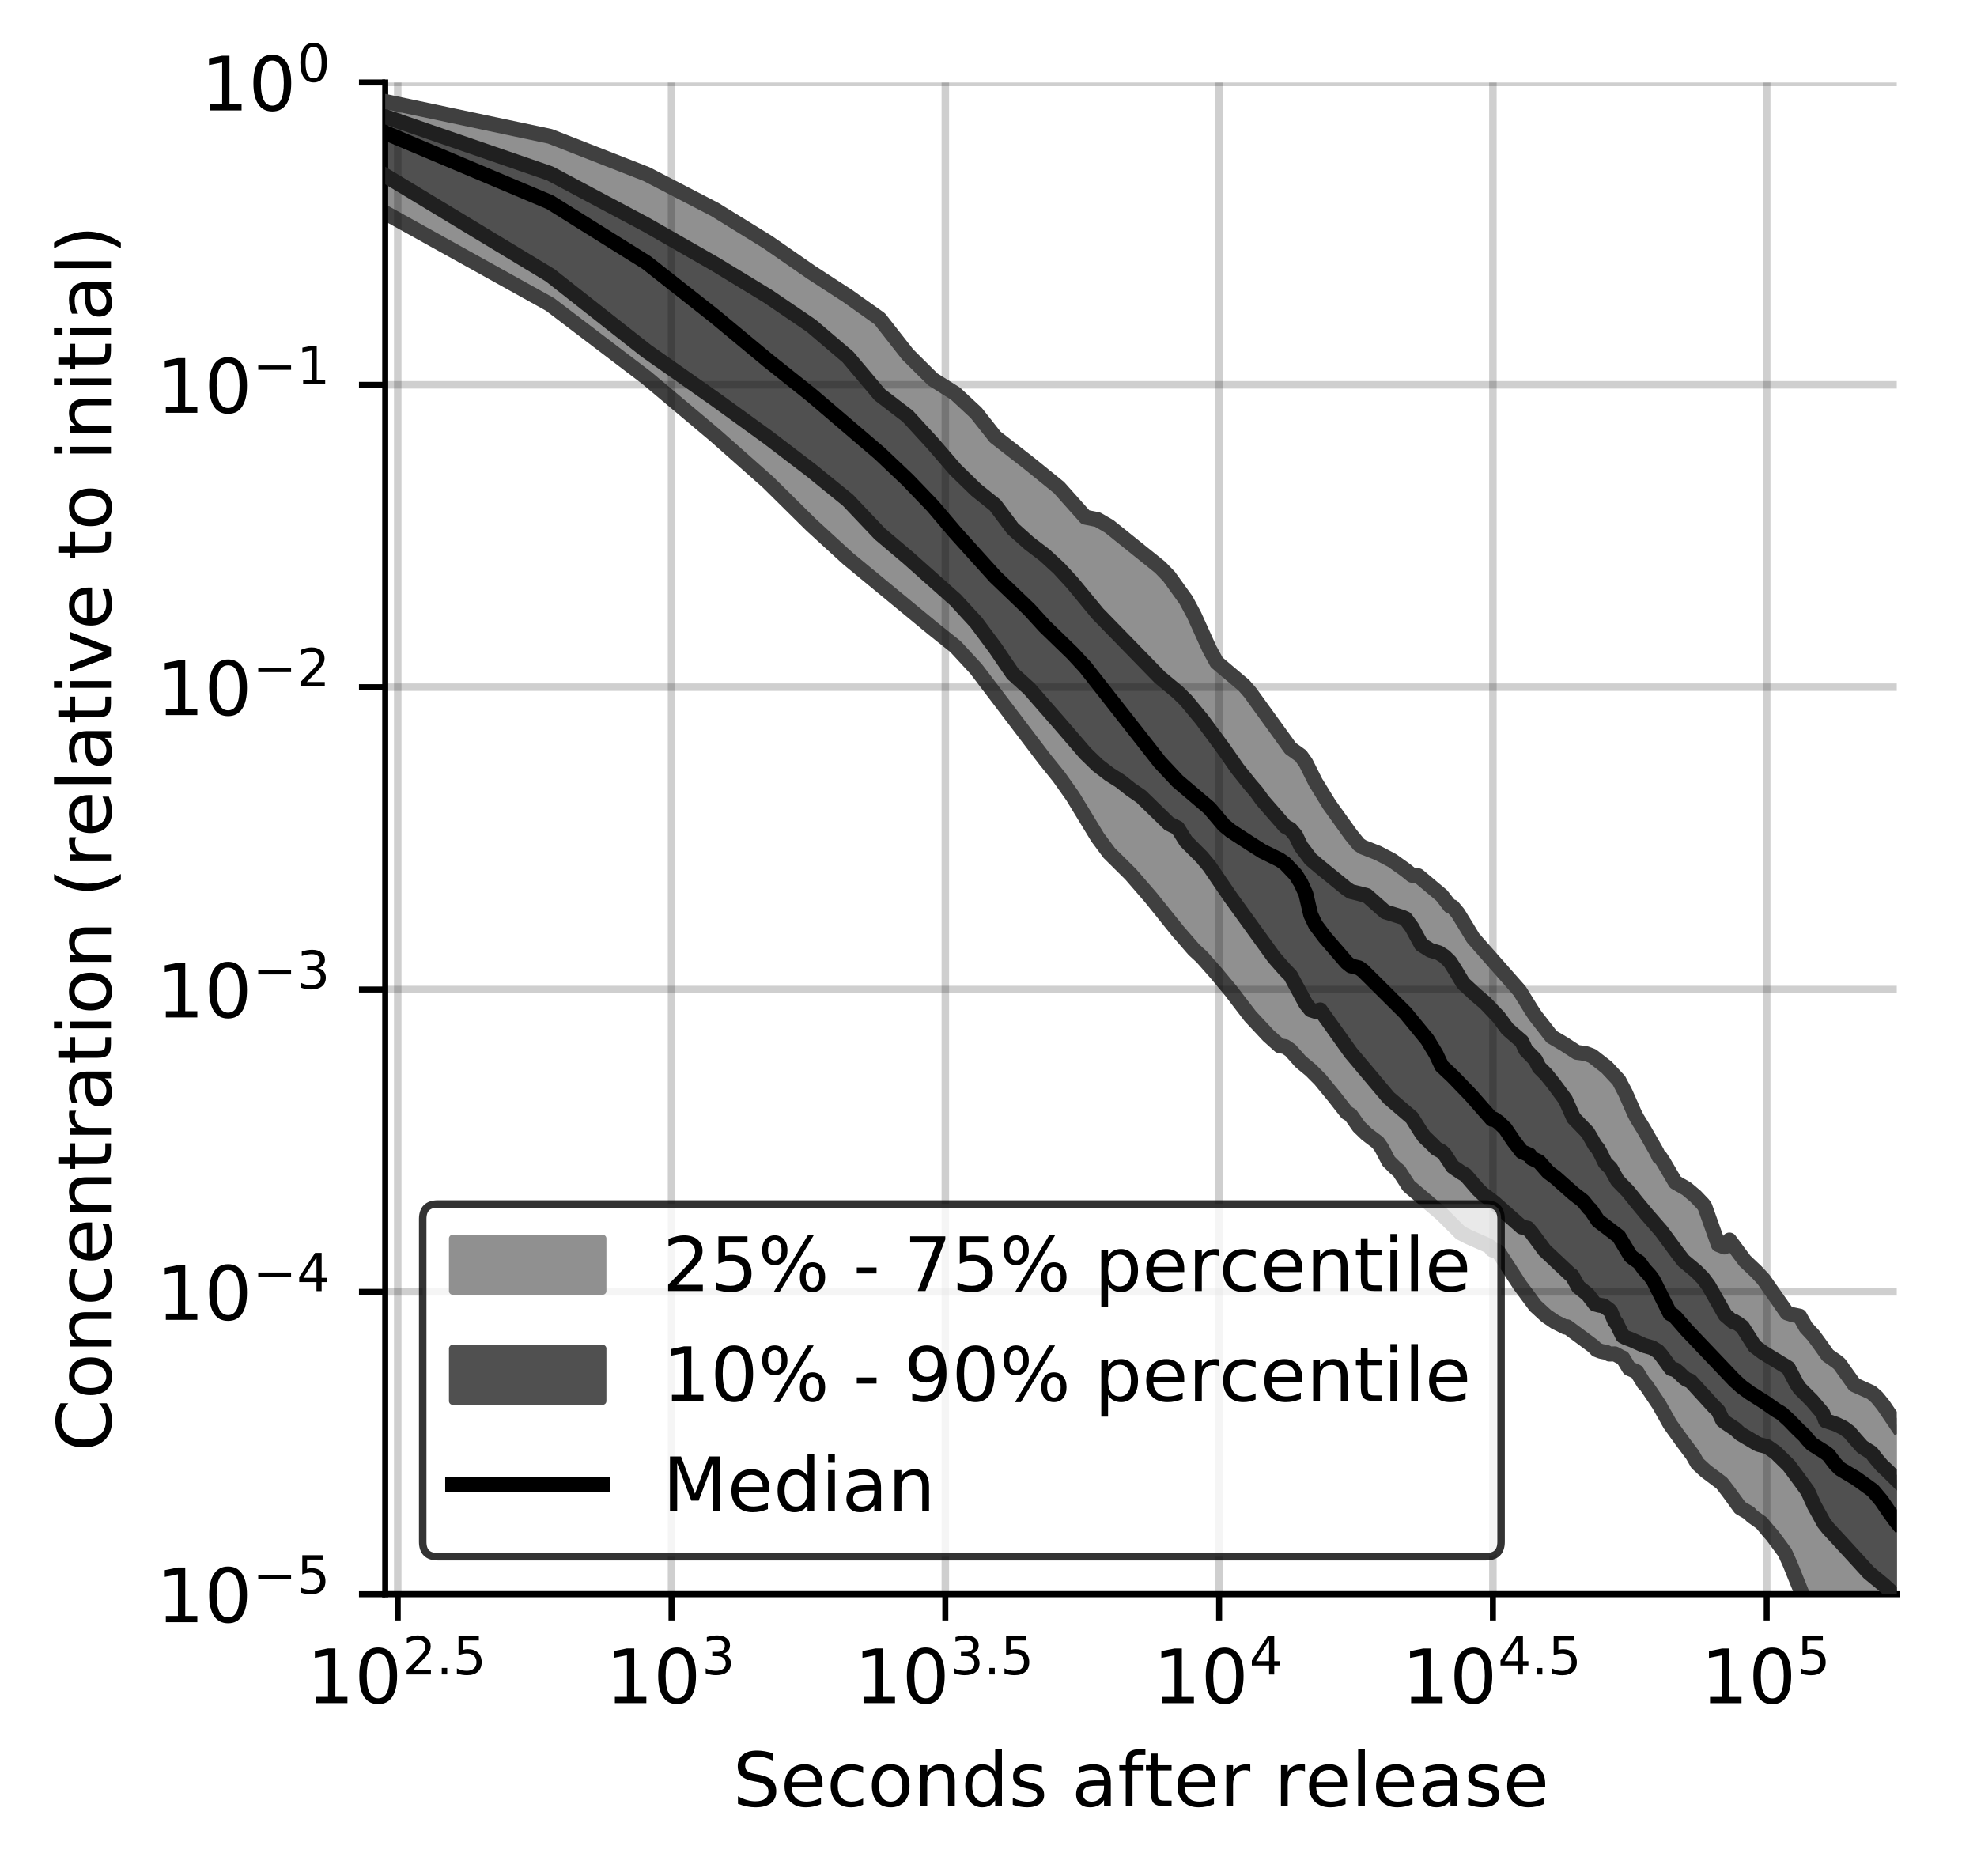 <?xml version="1.0" encoding="utf-8" standalone="no"?>
<!DOCTYPE svg PUBLIC "-//W3C//DTD SVG 1.1//EN"
  "http://www.w3.org/Graphics/SVG/1.1/DTD/svg11.dtd">
<!-- Created with matplotlib (https://matplotlib.org/) -->
<svg height="250.155pt" version="1.1" viewBox="0 0 263.678 250.155" width="263.678pt" xmlns="http://www.w3.org/2000/svg" xmlns:xlink="http://www.w3.org/1999/xlink">
 <defs>
  <style type="text/css">
*{stroke-linecap:butt;stroke-linejoin:round;}
  </style>
 </defs>
 <g id="figure_1">
  <g id="patch_1">
   <path d="M 0 250.155 
L 263.678 250.155 
L 263.678 0 
L 0 0 
z
" style="fill:#ffffff;"/>
  </g>
  <g id="axes_1">
   <g id="patch_2">
    <path d="M 51.378 212.599 
L 252.978 212.599 
L 252.978 10.999 
L 51.378 10.999 
z
" style="fill:#ffffff;"/>
   </g>
   <g id="PolyCollection_1">
    <defs>
     <path d="M 51.378 -236.624 
L 51.378 -221.775 
L 73.363 -209.556 
L 86.223 -199.784 
L 95.348 -192.117 
L 102.426 -185.856 
L 108.208 -180.139 
L 113.098 -175.664 
L 117.333 -172.143 
L 121.069 -169.131 
L 124.41 -166.345 
L 127.433 -163.926 
L 130.193 -160.938 
L 132.732 -157.554 
L 135.082 -154.417 
L 137.271 -151.545 
L 139.318 -148.929 
L 141.241 -146.544 
L 143.054 -143.987 
L 144.768 -141.115 
L 146.395 -138.487 
L 147.943 -136.4 
L 149.418 -134.951 
L 150.828 -133.54 
L 152.178 -132.042 
L 153.473 -130.485 
L 154.717 -128.995 
L 155.914 -127.431 
L 157.067 -126.013 
L 158.18 -124.659 
L 159.256 -123.487 
L 160.296 -122.533 
L 161.303 -121.441 
L 162.279 -120.284 
L 163.226 -119.164 
L 164.145 -118.039 
L 165.038 -116.823 
L 165.908 -115.654 
L 166.753 -114.636 
L 167.577 -113.716 
L 168.38 -112.867 
L 169.163 -112.056 
L 169.928 -111.313 
L 170.674 -110.7 
L 171.403 -110.583 
L 172.116 -110.094 
L 172.813 -109.29 
L 173.495 -108.54 
L 174.163 -108.015 
L 174.817 -107.454 
L 175.458 -106.841 
L 176.086 -106.179 
L 176.702 -105.472 
L 177.306 -104.734 
L 177.899 -103.975 
L 178.481 -103.198 
L 179.052 -102.441 
L 179.614 -101.781 
L 180.165 -101.443 
L 180.708 -100.663 
L 181.241 -99.909 
L 181.765 -99.338 
L 182.281 -98.906 
L 182.788 -98.505 
L 183.288 -98.127 
L 183.779 -97.771 
L 184.264 -97.086 
L 184.741 -96.181 
L 185.21 -95.278 
L 185.674 -94.773 
L 186.13 -94.368 
L 186.58 -94.006 
L 187.023 -93.346 
L 187.461 -92.651 
L 187.892 -91.988 
L 188.318 -91.634 
L 188.738 -91.325 
L 189.153 -90.996 
L 189.562 -90.66 
L 189.966 -90.326 
L 190.365 -89.988 
L 190.759 -89.652 
L 191.148 -89.326 
L 191.533 -88.989 
L 191.913 -88.629 
L 192.288 -88.249 
L 192.659 -87.865 
L 193.026 -87.482 
L 193.388 -87.107 
L 193.747 -86.745 
L 194.101 -86.4 
L 194.451 -86.069 
L 194.798 -85.746 
L 195.141 -85.535 
L 195.48 -85.369 
L 195.816 -85.219 
L 196.148 -85.085 
L 196.477 -84.959 
L 196.802 -84.828 
L 197.124 -84.696 
L 197.443 -84.563 
L 197.758 -84.382 
L 198.071 -84.257 
L 198.38 -84.089 
L 198.687 -83.929 
L 198.99 -83.505 
L 199.291 -83.367 
L 199.589 -83.378 
L 199.884 -83.15 
L 200.176 -82.68 
L 200.466 -82.225 
L 200.753 -81.783 
L 201.037 -81.265 
L 201.319 -80.89 
L 201.599 -80.441 
L 201.876 -80.001 
L 202.15 -79.573 
L 202.422 -79.187 
L 202.692 -78.807 
L 202.96 -78.432 
L 203.226 -78.059 
L 203.489 -77.688 
L 203.75 -77.331 
L 204.009 -76.983 
L 204.266 -76.643 
L 204.52 -76.312 
L 204.773 -76.006 
L 205.024 -75.751 
L 205.273 -75.508 
L 205.519 -75.276 
L 205.764 -75.056 
L 206.007 -74.848 
L 206.249 -74.653 
L 206.488 -74.472 
L 206.725 -74.304 
L 206.961 -74.145 
L 207.195 -73.996 
L 207.428 -73.853 
L 207.658 -73.734 
L 207.887 -73.617 
L 208.115 -73.503 
L 208.341 -73.389 
L 208.565 -73.273 
L 208.787 -73.174 
L 209.008 -73.217 
L 209.228 -73.061 
L 209.446 -72.909 
L 209.662 -72.755 
L 209.877 -72.603 
L 210.091 -72.455 
L 210.303 -72.312 
L 210.514 -72.173 
L 210.723 -72.034 
L 210.931 -71.894 
L 211.138 -71.756 
L 211.343 -71.62 
L 211.547 -71.484 
L 211.75 -71.348 
L 211.951 -71.216 
L 212.151 -71.088 
L 212.35 -70.921 
L 212.548 -70.592 
L 212.744 -70.345 
L 212.939 -70.171 
L 213.133 -70.054 
L 213.326 -69.968 
L 213.518 -69.949 
L 213.708 -69.932 
L 213.898 -69.913 
L 214.086 -69.891 
L 214.273 -69.8 
L 214.459 -69.687 
L 214.644 -69.588 
L 214.828 -69.621 
L 215.011 -69.692 
L 215.192 -69.724 
L 215.373 -69.607 
L 215.553 -69.491 
L 215.731 -69.379 
L 215.909 -69.28 
L 216.086 -69.199 
L 216.262 -69.128 
L 216.436 -69.07 
L 216.61 -68.773 
L 216.783 -68.469 
L 216.955 -68.298 
L 217.126 -68.107 
L 217.296 -67.651 
L 217.465 -67.571 
L 217.633 -67.502 
L 217.801 -67.441 
L 217.967 -67.377 
L 218.133 -67.309 
L 218.298 -67.223 
L 218.462 -66.92 
L 218.625 -66.616 
L 218.787 -66.304 
L 218.948 -65.986 
L 219.109 -65.749 
L 219.269 -65.65 
L 219.428 -65.552 
L 219.586 -65.35 
L 219.743 -65.13 
L 219.9 -64.915 
L 220.056 -64.702 
L 220.211 -64.489 
L 220.365 -64.28 
L 220.519 -64.069 
L 220.672 -63.849 
L 220.824 -63.616 
L 220.975 -63.371 
L 221.126 -63.11 
L 221.276 -62.834 
L 221.425 -62.547 
L 221.574 -62.249 
L 221.721 -61.944 
L 221.869 -61.631 
L 222.015 -61.351 
L 222.161 -61.12 
L 222.306 -60.893 
L 222.451 -60.67 
L 222.594 -60.45 
L 222.738 -60.233 
L 222.88 -60.018 
L 223.022 -59.806 
L 223.163 -59.598 
L 223.304 -59.393 
L 223.444 -59.193 
L 223.584 -58.996 
L 223.722 -58.802 
L 223.861 -58.616 
L 223.998 -58.433 
L 224.135 -58.255 
L 224.272 -58.08 
L 224.407 -57.908 
L 224.543 -57.739 
L 224.677 -57.572 
L 224.811 -57.409 
L 224.945 -57.249 
L 225.078 -57.093 
L 225.21 -56.939 
L 225.342 -56.789 
L 225.474 -56.644 
L 225.604 -56.408 
L 225.735 -56.146 
L 225.864 -55.868 
L 225.994 -55.574 
L 226.122 -55.28 
L 226.25 -55.146 
L 226.378 -55.011 
L 226.505 -54.875 
L 226.632 -54.74 
L 226.758 -54.604 
L 226.884 -54.469 
L 227.009 -54.352 
L 227.133 -54.249 
L 227.257 -54.151 
L 227.381 -54.057 
L 227.504 -53.968 
L 227.627 -53.883 
L 227.749 -53.803 
L 227.871 -53.724 
L 227.992 -53.645 
L 228.113 -53.566 
L 228.233 -53.486 
L 228.353 -53.406 
L 228.473 -53.337 
L 228.592 -53.269 
L 228.71 -53.198 
L 228.829 -53.122 
L 228.946 -53.039 
L 229.063 -52.947 
L 229.18 -52.845 
L 229.297 -52.735 
L 229.413 -52.618 
L 229.528 -52.495 
L 229.643 -52.368 
L 229.758 -52.237 
L 229.872 -52.101 
L 229.986 -51.96 
L 230.1 -51.815 
L 230.213 -51.665 
L 230.325 -51.511 
L 230.438 -51.352 
L 230.55 -51.188 
L 230.661 -51.021 
L 230.772 -50.852 
L 230.883 -50.682 
L 230.993 -50.509 
L 231.103 -50.334 
L 231.213 -50.155 
L 231.322 -49.974 
L 231.431 -49.79 
L 231.539 -49.605 
L 231.647 -49.418 
L 231.755 -49.271 
L 231.862 -49.205 
L 231.969 -49.149 
L 232.076 -49.092 
L 232.182 -49.034 
L 232.288 -48.976 
L 232.394 -48.92 
L 232.499 -48.867 
L 232.604 -48.817 
L 232.708 -48.768 
L 232.812 -48.72 
L 232.916 -48.672 
L 233.02 -48.624 
L 233.123 -48.577 
L 233.226 -48.531 
L 233.328 -48.361 
L 233.43 -48.191 
L 233.532 -48.066 
L 233.633 -47.996 
L 233.735 -47.931 
L 233.835 -47.867 
L 233.936 -47.807 
L 234.036 -47.751 
L 234.136 -47.699 
L 234.236 -47.65 
L 234.335 -47.606 
L 234.434 -47.566 
L 234.533 -47.529 
L 234.631 -47.459 
L 234.729 -47.342 
L 234.827 -47.215 
L 234.924 -47.084 
L 235.021 -46.952 
L 235.118 -46.82 
L 235.215 -46.688 
L 235.311 -46.559 
L 235.407 -46.43 
L 235.503 -46.31 
L 235.598 -46.211 
L 235.693 -46.116 
L 235.788 -46.026 
L 235.882 -45.939 
L 235.977 -45.854 
L 236.071 -45.772 
L 236.164 -45.694 
L 236.258 -45.568 
L 236.351 -45.422 
L 236.444 -45.278 
L 236.536 -45.136 
L 236.629 -44.997 
L 236.721 -44.862 
L 236.813 -44.731 
L 236.904 -44.606 
L 236.995 -44.487 
L 237.087 -44.373 
L 237.177 -44.266 
L 237.268 -44.163 
L 237.358 -44.061 
L 237.448 -43.959 
L 237.538 -43.856 
L 237.627 -43.749 
L 237.716 -43.635 
L 237.805 -43.514 
L 237.894 -43.384 
L 237.983 -43.242 
L 238.071 -43.088 
L 238.159 -42.92 
L 238.246 -42.744 
L 238.334 -42.561 
L 238.421 -42.37 
L 238.508 -42.171 
L 238.595 -41.965 
L 238.682 -41.753 
L 238.768 -41.534 
L 238.854 -41.309 
L 238.94 -41.077 
L 239.025 -40.839 
L 239.111 -40.594 
L 239.196 -40.344 
L 239.281 -40.103 
L 239.366 -39.867 
L 239.45 -39.636 
L 239.534 -39.411 
L 239.618 -39.192 
L 239.702 -38.979 
L 239.786 -38.772 
L 239.869 -38.571 
L 239.952 -38.376 
L 240.035 -38.186 
L 240.118 -38 
L 240.2 -37.82 
L 240.283 -37.647 
L 240.365 -37.48 
L 240.446 -37.32 
L 240.528 -37.166 
L 240.61 -37.018 
L 240.691 -36.878 
L 240.772 -36.744 
L 240.853 -36.618 
L 240.933 -36.497 
L 241.014 -36.382 
L 241.094 -36.272 
L 241.174 -36.164 
L 241.254 -36.062 
L 241.333 -35.965 
L 241.413 -35.872 
L 241.492 -35.782 
L 241.571 -35.694 
L 241.65 -35.606 
L 241.728 -35.518 
L 241.807 -35.428 
L 241.885 -35.336 
L 241.963 -35.24 
L 242.041 -35.142 
L 242.118 -35.038 
L 242.196 -34.934 
L 242.273 -34.828 
L 242.35 -34.72 
L 242.427 -34.613 
L 242.504 -34.525 
L 242.58 -34.437 
L 242.657 -34.35 
L 242.733 -34.262 
L 242.809 -34.174 
L 242.884 -34.085 
L 242.96 -33.994 
L 243.035 -33.901 
L 243.111 -33.81 
L 243.186 -33.718 
L 243.261 -33.626 
L 243.335 -33.534 
L 243.41 -33.444 
L 243.484 -33.349 
L 243.559 -33.257 
L 243.633 -33.193 
L 243.706 -33.136 
L 243.78 -33.082 
L 243.854 -33.029 
L 243.927 -32.976 
L 244 -32.923 
L 244.073 -32.869 
L 244.146 -32.814 
L 244.219 -32.757 
L 244.291 -32.7 
L 244.363 -32.643 
L 244.436 -32.587 
L 244.508 -32.53 
L 244.579 -32.474 
L 244.651 -32.418 
L 244.723 -32.364 
L 244.794 -32.311 
L 244.865 -32.258 
L 244.936 -32.207 
L 245.007 -32.157 
L 245.078 -32.109 
L 245.148 -32.062 
L 245.219 -32.017 
L 245.289 -31.973 
L 245.359 -31.93 
L 245.429 -31.866 
L 245.499 -31.778 
L 245.568 -31.695 
L 245.638 -31.616 
L 245.707 -31.547 
L 245.776 -31.486 
L 245.845 -31.432 
L 245.914 -31.386 
L 245.983 -31.347 
L 246.052 -31.314 
L 246.12 -31.289 
L 246.188 -31.27 
L 246.256 -31.257 
L 246.324 -31.25 
L 246.392 -31.248 
L 246.46 -31.251 
L 246.528 -31.226 
L 246.595 -31.175 
L 246.662 -31.128 
L 246.729 -31.079 
L 246.796 -31.026 
L 246.863 -30.972 
L 246.93 -30.913 
L 246.996 -30.851 
L 247.063 -30.787 
L 247.129 -30.719 
L 247.195 -30.65 
L 247.261 -30.578 
L 247.327 -30.508 
L 247.393 -30.438 
L 247.459 -30.368 
L 247.524 -30.299 
L 247.589 -30.23 
L 247.655 -30.16 
L 247.72 -30.084 
L 247.785 -30.006 
L 247.849 -29.926 
L 247.914 -29.849 
L 247.979 -29.765 
L 248.043 -29.684 
L 248.107 -29.604 
L 248.171 -29.53 
L 248.235 -29.447 
L 248.299 -29.362 
L 248.363 -29.279 
L 248.427 -29.197 
L 248.49 -29.117 
L 248.553 -29.036 
L 248.617 -28.954 
L 248.68 -28.87 
L 248.743 -28.783 
L 248.806 -28.696 
L 248.868 -28.61 
L 248.931 -28.523 
L 248.994 -28.437 
L 249.056 -28.352 
L 249.118 -28.268 
L 249.18 -28.186 
L 249.242 -28.103 
L 249.304 -28.021 
L 249.366 -27.939 
L 249.428 -27.856 
L 249.489 -27.775 
L 249.551 -27.696 
L 249.612 -27.612 
L 249.673 -27.53 
L 249.734 -27.447 
L 249.795 -27.362 
L 249.856 -27.277 
L 249.917 -27.19 
L 249.977 -27.1 
L 250.038 -27.012 
L 250.098 -26.919 
L 250.158 -26.828 
L 250.218 -26.737 
L 250.278 -26.638 
L 250.338 -26.541 
L 250.398 -26.444 
L 250.458 -26.346 
L 250.517 -26.246 
L 250.577 -26.144 
L 250.636 -26.043 
L 250.695 -25.943 
L 250.754 -25.849 
L 250.813 -25.751 
L 250.872 -25.654 
L 250.931 -25.556 
L 250.99 -25.456 
L 251.048 -25.357 
L 251.107 -25.263 
L 251.165 -25.167 
L 251.223 -25.075 
L 251.282 -24.985 
L 251.34 -24.891 
L 251.398 -24.802 
L 251.455 -24.714 
L 251.513 -24.628 
L 251.571 -24.542 
L 251.628 -24.457 
L 251.686 -24.388 
L 251.743 -24.353 
L 251.8 -24.321 
L 251.857 -24.281 
L 251.914 -24.221 
L 251.971 -24.158 
L 252.028 -24.107 
L 252.085 -24.059 
L 252.141 -24.037 
L 252.198 -23.991 
L 252.254 -23.963 
L 252.31 -23.873 
L 252.367 -23.832 
L 252.423 -23.788 
L 252.479 -23.752 
L 252.535 -23.733 
L 252.59 -23.776 
L 252.646 -23.679 
L 252.702 -23.603 
L 252.757 -23.563 
L 252.812 -23.528 
L 252.868 -23.49 
L 252.923 -23.448 
L 252.978 -23.41 
L 252.978 -60.121 
L 252.978 -60.121 
L 252.923 -60.202 
L 252.868 -60.285 
L 252.812 -60.367 
L 252.757 -60.451 
L 252.702 -60.535 
L 252.646 -60.619 
L 252.59 -60.704 
L 252.535 -60.79 
L 252.479 -60.875 
L 252.423 -60.961 
L 252.367 -61.046 
L 252.31 -61.133 
L 252.254 -61.219 
L 252.198 -61.304 
L 252.141 -61.388 
L 252.085 -61.472 
L 252.028 -61.554 
L 251.971 -61.636 
L 251.914 -61.719 
L 251.857 -61.802 
L 251.8 -61.885 
L 251.743 -61.968 
L 251.686 -62.052 
L 251.628 -62.136 
L 251.571 -62.22 
L 251.513 -62.304 
L 251.455 -62.387 
L 251.398 -62.469 
L 251.34 -62.551 
L 251.282 -62.632 
L 251.223 -62.713 
L 251.165 -62.793 
L 251.107 -62.874 
L 251.048 -62.954 
L 250.99 -63.033 
L 250.931 -63.112 
L 250.872 -63.19 
L 250.813 -63.265 
L 250.754 -63.339 
L 250.695 -63.411 
L 250.636 -63.482 
L 250.577 -63.552 
L 250.517 -63.621 
L 250.458 -63.683 
L 250.398 -63.746 
L 250.338 -63.808 
L 250.278 -63.87 
L 250.218 -63.933 
L 250.158 -63.994 
L 250.098 -64.052 
L 250.038 -64.109 
L 249.977 -64.165 
L 249.917 -64.218 
L 249.856 -64.269 
L 249.795 -64.318 
L 249.734 -64.365 
L 249.673 -64.41 
L 249.612 -64.453 
L 249.551 -64.496 
L 249.489 -64.537 
L 249.428 -64.578 
L 249.366 -64.62 
L 249.304 -64.661 
L 249.242 -64.701 
L 249.18 -64.74 
L 249.118 -64.777 
L 249.056 -64.814 
L 248.994 -64.85 
L 248.931 -64.885 
L 248.868 -64.92 
L 248.806 -64.955 
L 248.743 -64.989 
L 248.68 -65.022 
L 248.617 -65.054 
L 248.553 -65.084 
L 248.49 -65.112 
L 248.427 -65.139 
L 248.363 -65.164 
L 248.299 -65.187 
L 248.235 -65.209 
L 248.171 -65.229 
L 248.107 -65.248 
L 248.043 -65.266 
L 247.979 -65.281 
L 247.914 -65.297 
L 247.849 -65.313 
L 247.785 -65.33 
L 247.72 -65.348 
L 247.655 -65.368 
L 247.589 -65.388 
L 247.524 -65.409 
L 247.459 -65.432 
L 247.393 -65.457 
L 247.327 -65.483 
L 247.261 -65.512 
L 247.195 -65.542 
L 247.129 -65.574 
L 247.063 -65.607 
L 246.996 -65.669 
L 246.93 -65.78 
L 246.863 -65.892 
L 246.796 -66.002 
L 246.729 -66.113 
L 246.662 -66.223 
L 246.595 -66.333 
L 246.528 -66.443 
L 246.46 -66.553 
L 246.392 -66.664 
L 246.324 -66.773 
L 246.256 -66.881 
L 246.188 -66.988 
L 246.12 -67.094 
L 246.052 -67.2 
L 245.983 -67.305 
L 245.914 -67.41 
L 245.845 -67.514 
L 245.776 -67.619 
L 245.707 -67.724 
L 245.638 -67.828 
L 245.568 -67.932 
L 245.499 -68.036 
L 245.429 -68.139 
L 245.359 -68.243 
L 245.289 -68.346 
L 245.219 -68.424 
L 245.148 -68.464 
L 245.078 -68.504 
L 245.007 -68.546 
L 244.936 -68.588 
L 244.865 -68.631 
L 244.794 -68.676 
L 244.723 -68.721 
L 244.651 -68.767 
L 244.579 -68.814 
L 244.508 -68.862 
L 244.436 -68.911 
L 244.363 -68.962 
L 244.291 -69.014 
L 244.219 -69.067 
L 244.146 -69.121 
L 244.073 -69.176 
L 244 -69.232 
L 243.927 -69.289 
L 243.854 -69.349 
L 243.78 -69.408 
L 243.706 -69.468 
L 243.633 -69.528 
L 243.559 -69.611 
L 243.484 -69.722 
L 243.41 -69.834 
L 243.335 -69.946 
L 243.261 -70.06 
L 243.186 -70.176 
L 243.111 -70.293 
L 243.035 -70.413 
L 242.96 -70.535 
L 242.884 -70.656 
L 242.809 -70.774 
L 242.733 -70.892 
L 242.657 -71.007 
L 242.58 -71.119 
L 242.504 -71.231 
L 242.427 -71.339 
L 242.35 -71.446 
L 242.273 -71.55 
L 242.196 -71.652 
L 242.118 -71.752 
L 242.041 -71.849 
L 241.963 -71.945 
L 241.885 -72.039 
L 241.807 -72.131 
L 241.728 -72.222 
L 241.65 -72.312 
L 241.571 -72.401 
L 241.492 -72.488 
L 241.413 -72.575 
L 241.333 -72.661 
L 241.254 -72.746 
L 241.174 -72.832 
L 241.094 -72.918 
L 241.014 -73.001 
L 240.933 -73.08 
L 240.853 -73.156 
L 240.772 -73.23 
L 240.691 -73.314 
L 240.61 -73.474 
L 240.528 -73.635 
L 240.446 -73.797 
L 240.365 -73.961 
L 240.283 -74.127 
L 240.2 -74.294 
L 240.118 -74.463 
L 240.035 -74.632 
L 239.952 -74.74 
L 239.869 -74.765 
L 239.786 -74.773 
L 239.702 -74.781 
L 239.618 -74.789 
L 239.534 -74.796 
L 239.45 -74.803 
L 239.366 -74.81 
L 239.281 -74.817 
L 239.196 -74.825 
L 239.111 -74.833 
L 239.025 -74.844 
L 238.94 -74.858 
L 238.854 -74.877 
L 238.768 -74.899 
L 238.682 -74.925 
L 238.595 -74.955 
L 238.508 -74.989 
L 238.421 -75.027 
L 238.334 -75.067 
L 238.246 -75.111 
L 238.159 -75.157 
L 238.071 -75.232 
L 237.983 -75.326 
L 237.894 -75.366 
L 237.805 -75.601 
L 237.716 -75.748 
L 237.627 -75.888 
L 237.538 -76.03 
L 237.448 -76.171 
L 237.358 -76.312 
L 237.268 -76.451 
L 237.177 -76.589 
L 237.087 -76.725 
L 236.995 -76.861 
L 236.904 -76.998 
L 236.813 -77.136 
L 236.721 -77.274 
L 236.629 -77.414 
L 236.536 -77.553 
L 236.444 -77.693 
L 236.351 -77.832 
L 236.258 -77.971 
L 236.164 -78.108 
L 236.071 -78.245 
L 235.977 -78.381 
L 235.882 -78.517 
L 235.788 -78.658 
L 235.693 -78.801 
L 235.598 -78.947 
L 235.503 -79.093 
L 235.407 -79.239 
L 235.311 -79.384 
L 235.215 -79.527 
L 235.118 -79.667 
L 235.021 -79.787 
L 234.924 -79.894 
L 234.827 -79.998 
L 234.729 -80.1 
L 234.631 -80.2 
L 234.533 -80.298 
L 234.434 -80.393 
L 234.335 -80.488 
L 234.236 -80.58 
L 234.136 -80.716 
L 234.036 -80.885 
L 233.936 -80.978 
L 233.835 -81.03 
L 233.735 -81.087 
L 233.633 -81.165 
L 233.532 -81.268 
L 233.43 -81.368 
L 233.328 -81.467 
L 233.226 -81.564 
L 233.123 -81.66 
L 233.02 -81.755 
L 232.916 -81.847 
L 232.812 -81.937 
L 232.708 -82.026 
L 232.604 -82.114 
L 232.499 -82.202 
L 232.394 -82.329 
L 232.288 -82.487 
L 232.182 -82.645 
L 232.076 -82.803 
L 231.969 -82.963 
L 231.862 -83.125 
L 231.755 -83.287 
L 231.647 -83.45 
L 231.539 -83.615 
L 231.431 -83.781 
L 231.322 -83.95 
L 231.213 -84.114 
L 231.103 -84.246 
L 230.993 -84.382 
L 230.883 -84.519 
L 230.772 -84.654 
L 230.661 -84.788 
L 230.55 -84.711 
L 230.438 -84.544 
L 230.325 -84.369 
L 230.213 -84.195 
L 230.1 -84.023 
L 229.986 -83.86 
L 229.872 -83.823 
L 229.758 -83.883 
L 229.643 -83.94 
L 229.528 -83.998 
L 229.413 -84.057 
L 229.297 -84.118 
L 229.18 -84.18 
L 229.063 -84.261 
L 228.946 -84.404 
L 228.829 -84.741 
L 228.71 -85.125 
L 228.592 -85.506 
L 228.473 -85.887 
L 228.353 -86.267 
L 228.233 -86.65 
L 228.113 -87.029 
L 227.992 -87.405 
L 227.871 -87.778 
L 227.749 -88.149 
L 227.627 -88.518 
L 227.504 -88.882 
L 227.381 -89.243 
L 227.257 -89.432 
L 227.133 -89.584 
L 227.009 -89.732 
L 226.884 -89.877 
L 226.758 -90.017 
L 226.632 -90.152 
L 226.505 -90.281 
L 226.378 -90.405 
L 226.25 -90.524 
L 226.122 -90.643 
L 225.994 -90.76 
L 225.864 -90.876 
L 225.735 -90.993 
L 225.604 -91.106 
L 225.474 -91.217 
L 225.342 -91.326 
L 225.21 -91.432 
L 225.078 -91.534 
L 224.945 -91.632 
L 224.811 -91.722 
L 224.677 -91.806 
L 224.543 -91.889 
L 224.407 -91.971 
L 224.272 -92.053 
L 224.135 -92.133 
L 223.998 -92.208 
L 223.861 -92.282 
L 223.722 -92.353 
L 223.584 -92.423 
L 223.444 -92.494 
L 223.304 -92.565 
L 223.163 -92.811 
L 223.022 -93.082 
L 222.88 -93.351 
L 222.738 -93.618 
L 222.594 -93.883 
L 222.451 -94.147 
L 222.306 -94.409 
L 222.161 -94.669 
L 222.015 -94.927 
L 221.869 -95.184 
L 221.721 -95.436 
L 221.574 -95.686 
L 221.425 -95.865 
L 221.276 -95.852 
L 221.126 -96.179 
L 220.975 -96.514 
L 220.824 -96.858 
L 220.672 -97.217 
L 220.519 -97.492 
L 220.365 -97.745 
L 220.211 -97.995 
L 220.056 -98.24 
L 219.9 -98.488 
L 219.743 -98.738 
L 219.586 -98.992 
L 219.428 -99.249 
L 219.269 -99.509 
L 219.109 -99.774 
L 218.948 -100.042 
L 218.787 -100.314 
L 218.625 -100.588 
L 218.462 -100.848 
L 218.298 -101.085 
L 218.133 -101.323 
L 217.967 -101.738 
L 217.801 -102.191 
L 217.633 -102.611 
L 217.465 -102.999 
L 217.296 -103.367 
L 217.126 -103.72 
L 216.955 -104.069 
L 216.783 -104.423 
L 216.61 -104.777 
L 216.436 -105.123 
L 216.262 -105.459 
L 216.086 -105.787 
L 215.909 -106.089 
L 215.731 -106.364 
L 215.553 -106.615 
L 215.373 -106.801 
L 215.192 -106.975 
L 215.011 -107.145 
L 214.828 -107.313 
L 214.644 -107.483 
L 214.459 -107.658 
L 214.273 -107.839 
L 214.086 -108.03 
L 213.898 -108.197 
L 213.708 -108.35 
L 213.518 -108.497 
L 213.326 -108.639 
L 213.133 -108.778 
L 212.939 -108.916 
L 212.744 -109.055 
L 212.548 -109.195 
L 212.35 -109.338 
L 212.151 -109.455 
L 211.951 -109.524 
L 211.75 -109.585 
L 211.547 -109.641 
L 211.343 -109.689 
L 211.138 -109.728 
L 210.931 -109.759 
L 210.723 -109.784 
L 210.514 -109.805 
L 210.303 -109.821 
L 210.091 -109.827 
L 209.877 -109.932 
L 209.662 -110.11 
L 209.446 -110.286 
L 209.228 -110.46 
L 209.008 -110.63 
L 208.787 -110.793 
L 208.565 -110.949 
L 208.341 -111.098 
L 208.115 -111.243 
L 207.887 -111.382 
L 207.658 -111.515 
L 207.428 -111.643 
L 207.195 -111.767 
L 206.961 -111.887 
L 206.725 -112.093 
L 206.488 -112.372 
L 206.249 -112.697 
L 206.007 -113.027 
L 205.764 -113.359 
L 205.519 -113.691 
L 205.273 -114.025 
L 205.024 -114.364 
L 204.773 -114.695 
L 204.52 -114.994 
L 204.266 -115.461 
L 204.009 -115.873 
L 203.75 -116.294 
L 203.489 -116.724 
L 203.226 -117.168 
L 202.96 -117.594 
L 202.692 -118.001 
L 202.422 -118.391 
L 202.15 -118.73 
L 201.876 -119.051 
L 201.599 -119.36 
L 201.319 -119.665 
L 201.037 -119.974 
L 200.753 -120.291 
L 200.466 -120.613 
L 200.176 -120.946 
L 199.884 -121.31 
L 199.589 -121.661 
L 199.291 -122.003 
L 198.99 -122.338 
L 198.687 -122.671 
L 198.38 -123 
L 198.071 -123.326 
L 197.758 -123.658 
L 197.443 -123.995 
L 197.124 -124.341 
L 196.802 -124.694 
L 196.477 -125.058 
L 196.148 -125.448 
L 195.816 -126.08 
L 195.48 -126.703 
L 195.141 -127.307 
L 194.798 -127.877 
L 194.451 -128.379 
L 194.101 -128.828 
L 193.747 -129.221 
L 193.388 -129.317 
L 193.026 -129.698 
L 192.659 -130.292 
L 192.288 -130.74 
L 191.913 -131.116 
L 191.533 -131.475 
L 191.148 -131.825 
L 190.759 -132.175 
L 190.365 -132.417 
L 189.966 -132.707 
L 189.562 -133.038 
L 189.153 -133.369 
L 188.738 -133.4 
L 188.318 -133.438 
L 187.892 -133.787 
L 187.461 -134.131 
L 187.023 -134.473 
L 186.58 -134.799 
L 186.13 -135.109 
L 185.674 -135.404 
L 185.21 -135.685 
L 184.741 -135.942 
L 184.264 -136.176 
L 183.779 -136.4 
L 183.288 -136.612 
L 182.788 -136.814 
L 182.281 -137.004 
L 181.765 -137.187 
L 181.241 -137.532 
L 180.708 -138.106 
L 180.165 -138.855 
L 179.614 -139.606 
L 179.052 -140.368 
L 178.481 -141.156 
L 177.899 -141.977 
L 177.306 -142.84 
L 176.702 -143.759 
L 176.086 -144.757 
L 175.458 -145.843 
L 174.817 -147.044 
L 174.163 -148.433 
L 173.495 -149.376 
L 172.813 -149.928 
L 172.116 -150.361 
L 171.403 -151.336 
L 170.674 -152.37 
L 169.928 -153.416 
L 169.163 -154.477 
L 168.38 -155.556 
L 167.577 -156.655 
L 166.753 -157.78 
L 165.908 -158.756 
L 165.038 -159.472 
L 164.145 -160.223 
L 163.226 -161.006 
L 162.279 -161.819 
L 161.303 -163.617 
L 160.296 -165.825 
L 159.256 -168.136 
L 158.18 -170.136 
L 157.067 -171.775 
L 155.914 -173.286 
L 154.717 -174.516 
L 153.473 -175.472 
L 152.178 -176.504 
L 150.828 -177.616 
L 149.418 -178.79 
L 147.943 -179.957 
L 146.395 -180.856 
L 144.768 -181.183 
L 143.054 -183.13 
L 141.241 -185.138 
L 139.318 -186.705 
L 137.271 -188.355 
L 135.082 -190.089 
L 132.732 -191.886 
L 130.193 -195.099 
L 127.433 -197.665 
L 124.41 -199.565 
L 121.069 -202.878 
L 117.333 -207.645 
L 113.098 -210.653 
L 108.208 -213.831 
L 102.426 -217.841 
L 95.348 -222.211 
L 86.223 -226.939 
L 73.363 -231.97 
L 51.378 -236.624 
z
" id="m3f70998379" style="stroke:#909090;"/>
    </defs>
    <g clip-path="url(#p0440e8d3b6)">
     <use style="fill:#909090;stroke:#909090;" x="0" xlink:href="#m3f70998379" y="250.155"/>
    </g>
   </g>
   <g id="PolyCollection_2">
    <defs>
     <path d="M 51.378 -234.606 
L 51.378 -226.752 
L 73.363 -213.456 
L 86.223 -203.344 
L 95.348 -196.941 
L 102.426 -191.823 
L 108.208 -187.412 
L 113.098 -183.441 
L 117.333 -178.972 
L 121.069 -175.815 
L 124.41 -172.828 
L 127.433 -170.161 
L 130.193 -167.159 
L 132.732 -163.743 
L 135.082 -160.296 
L 137.271 -158.32 
L 139.318 -155.897 
L 141.241 -153.78 
L 143.054 -151.721 
L 144.768 -149.687 
L 146.395 -148.108 
L 147.943 -146.917 
L 149.418 -145.985 
L 150.828 -144.869 
L 152.178 -143.944 
L 153.473 -142.708 
L 154.717 -141.408 
L 155.914 -140.312 
L 157.067 -139.739 
L 158.18 -137.961 
L 159.256 -136.936 
L 160.296 -135.843 
L 161.303 -134.639 
L 162.279 -133.159 
L 163.226 -131.779 
L 164.145 -130.475 
L 165.038 -129.211 
L 165.908 -127.969 
L 166.753 -126.747 
L 167.577 -125.572 
L 168.38 -124.462 
L 169.163 -123.431 
L 169.928 -122.474 
L 170.674 -121.593 
L 171.403 -120.794 
L 172.116 -120.069 
L 172.813 -118.786 
L 173.495 -117.454 
L 174.163 -116.296 
L 174.817 -115.488 
L 175.458 -115.283 
L 176.086 -115.477 
L 176.702 -114.602 
L 177.306 -113.77 
L 177.899 -112.891 
L 178.481 -112.074 
L 179.052 -111.269 
L 179.614 -110.481 
L 180.165 -109.761 
L 180.708 -109.113 
L 181.241 -108.469 
L 181.765 -107.824 
L 182.281 -107.194 
L 182.788 -106.578 
L 183.288 -105.977 
L 183.779 -105.39 
L 184.264 -104.82 
L 184.741 -104.296 
L 185.21 -103.766 
L 185.674 -103.375 
L 186.13 -102.973 
L 186.58 -102.559 
L 187.023 -102.152 
L 187.461 -101.803 
L 187.892 -101.475 
L 188.318 -101.097 
L 188.738 -100.369 
L 189.153 -99.718 
L 189.562 -99.112 
L 189.966 -98.553 
L 190.365 -98.208 
L 190.759 -97.901 
L 191.148 -97.423 
L 191.533 -97.005 
L 191.913 -96.805 
L 192.288 -96.597 
L 192.659 -96.241 
L 193.026 -95.656 
L 193.388 -95.056 
L 193.747 -94.579 
L 194.101 -94.302 
L 194.451 -94.057 
L 194.798 -93.847 
L 195.141 -93.669 
L 195.48 -93.451 
L 195.816 -93.089 
L 196.148 -92.715 
L 196.477 -92.332 
L 196.802 -91.941 
L 197.124 -91.548 
L 197.443 -91.153 
L 197.758 -90.933 
L 198.071 -90.715 
L 198.38 -90.492 
L 198.687 -90.263 
L 198.99 -90.024 
L 199.291 -89.771 
L 199.589 -89.507 
L 199.884 -89.268 
L 200.176 -89.022 
L 200.466 -88.758 
L 200.753 -88.479 
L 201.037 -88.188 
L 201.319 -87.89 
L 201.599 -87.589 
L 201.876 -87.326 
L 202.15 -87.112 
L 202.422 -86.902 
L 202.692 -86.699 
L 202.96 -86.518 
L 203.226 -86.488 
L 203.489 -86.445 
L 203.75 -86.367 
L 204.009 -86.135 
L 204.266 -85.771 
L 204.52 -85.405 
L 204.773 -85.031 
L 205.024 -84.641 
L 205.273 -84.272 
L 205.519 -83.958 
L 205.764 -83.652 
L 206.007 -83.418 
L 206.249 -83.185 
L 206.488 -82.952 
L 206.725 -82.778 
L 206.961 -82.629 
L 207.195 -82.297 
L 207.428 -81.971 
L 207.658 -81.714 
L 207.887 -81.471 
L 208.115 -81.239 
L 208.341 -81.017 
L 208.565 -80.805 
L 208.787 -80.609 
L 209.008 -80.459 
L 209.228 -80.318 
L 209.446 -80.182 
L 209.662 -80.053 
L 209.877 -79.631 
L 210.091 -79.007 
L 210.303 -78.707 
L 210.514 -78.538 
L 210.723 -78.378 
L 210.931 -78.22 
L 211.138 -78.059 
L 211.343 -77.892 
L 211.547 -77.72 
L 211.75 -77.544 
L 211.951 -77.258 
L 212.151 -76.989 
L 212.35 -76.748 
L 212.548 -76.502 
L 212.744 -76.251 
L 212.939 -76.18 
L 213.133 -76.109 
L 213.326 -76.097 
L 213.518 -76.1 
L 213.708 -76.083 
L 213.898 -76.004 
L 214.086 -75.881 
L 214.273 -75.749 
L 214.459 -75.606 
L 214.644 -75.452 
L 214.828 -75.235 
L 215.011 -74.682 
L 215.192 -74.257 
L 215.373 -73.927 
L 215.553 -73.778 
L 215.731 -73.384 
L 215.909 -72.953 
L 216.086 -72.558 
L 216.262 -72.232 
L 216.436 -71.979 
L 216.61 -71.837 
L 216.783 -71.795 
L 216.955 -71.747 
L 217.126 -71.69 
L 217.296 -71.625 
L 217.465 -71.552 
L 217.633 -71.471 
L 217.801 -71.388 
L 217.967 -71.304 
L 218.133 -71.218 
L 218.298 -71.133 
L 218.462 -71.055 
L 218.625 -70.981 
L 218.787 -70.91 
L 218.948 -70.842 
L 219.109 -70.775 
L 219.269 -70.735 
L 219.428 -70.702 
L 219.586 -70.669 
L 219.743 -70.633 
L 219.9 -70.594 
L 220.056 -70.544 
L 220.211 -70.481 
L 220.365 -70.417 
L 220.519 -70.344 
L 220.672 -70.264 
L 220.824 -70.173 
L 220.975 -70.068 
L 221.126 -69.946 
L 221.276 -69.801 
L 221.425 -69.63 
L 221.574 -69.434 
L 221.721 -69.216 
L 221.869 -68.986 
L 222.015 -68.767 
L 222.161 -68.533 
L 222.306 -68.292 
L 222.451 -68.033 
L 222.594 -67.765 
L 222.738 -67.689 
L 222.88 -67.646 
L 223.022 -67.614 
L 223.163 -67.585 
L 223.304 -67.553 
L 223.444 -67.488 
L 223.584 -67.333 
L 223.722 -67.232 
L 223.861 -67.131 
L 223.998 -67.03 
L 224.135 -66.929 
L 224.272 -66.778 
L 224.407 -66.619 
L 224.543 -66.467 
L 224.677 -66.366 
L 224.811 -66.273 
L 224.945 -66.186 
L 225.078 -66.104 
L 225.21 -66.084 
L 225.342 -66.085 
L 225.474 -65.982 
L 225.604 -65.844 
L 225.735 -65.706 
L 225.864 -65.57 
L 225.994 -65.434 
L 226.122 -65.3 
L 226.25 -65.166 
L 226.378 -65.033 
L 226.505 -64.899 
L 226.632 -64.765 
L 226.758 -64.629 
L 226.884 -64.49 
L 227.009 -64.358 
L 227.133 -64.23 
L 227.257 -64.107 
L 227.381 -63.988 
L 227.504 -63.873 
L 227.627 -63.761 
L 227.749 -63.65 
L 227.871 -63.54 
L 227.992 -63.429 
L 228.113 -63.317 
L 228.233 -63.203 
L 228.353 -63.017 
L 228.473 -62.784 
L 228.592 -62.569 
L 228.71 -62.391 
L 228.829 -62.31 
L 228.946 -62.234 
L 229.063 -62.162 
L 229.18 -61.976 
L 229.297 -61.698 
L 229.413 -61.429 
L 229.528 -61.169 
L 229.643 -60.917 
L 229.758 -60.743 
L 229.872 -60.621 
L 229.986 -60.533 
L 230.1 -60.462 
L 230.213 -60.392 
L 230.325 -60.325 
L 230.438 -60.26 
L 230.55 -60.198 
L 230.661 -60.138 
L 230.772 -60.083 
L 230.883 -60.031 
L 230.993 -59.982 
L 231.103 -59.934 
L 231.213 -59.852 
L 231.322 -59.718 
L 231.431 -59.587 
L 231.539 -59.458 
L 231.647 -59.333 
L 231.755 -59.211 
L 231.862 -59.104 
L 231.969 -59.04 
L 232.076 -58.979 
L 232.182 -58.921 
L 232.288 -58.88 
L 232.394 -58.84 
L 232.499 -58.801 
L 232.604 -58.764 
L 232.708 -58.728 
L 232.812 -58.693 
L 232.916 -58.633 
L 233.02 -58.563 
L 233.123 -58.495 
L 233.226 -58.429 
L 233.328 -58.365 
L 233.43 -58.304 
L 233.532 -58.245 
L 233.633 -58.188 
L 233.735 -58.132 
L 233.835 -58.079 
L 233.936 -58.027 
L 234.036 -57.978 
L 234.136 -57.93 
L 234.236 -57.784 
L 234.335 -57.635 
L 234.434 -57.564 
L 234.533 -57.529 
L 234.631 -57.512 
L 234.729 -57.496 
L 234.827 -57.482 
L 234.924 -57.468 
L 235.021 -57.453 
L 235.118 -57.437 
L 235.215 -57.42 
L 235.311 -57.404 
L 235.407 -57.386 
L 235.503 -57.35 
L 235.598 -57.293 
L 235.693 -57.237 
L 235.788 -57.181 
L 235.882 -57.123 
L 235.977 -57.065 
L 236.071 -57.007 
L 236.164 -56.949 
L 236.258 -56.888 
L 236.351 -56.824 
L 236.444 -56.757 
L 236.536 -56.687 
L 236.629 -56.614 
L 236.721 -56.539 
L 236.813 -56.46 
L 236.904 -56.377 
L 236.995 -56.289 
L 237.087 -56.196 
L 237.177 -56.105 
L 237.268 -56.014 
L 237.358 -55.922 
L 237.448 -55.83 
L 237.538 -55.743 
L 237.627 -55.67 
L 237.716 -55.595 
L 237.805 -55.519 
L 237.894 -55.442 
L 237.983 -55.364 
L 238.071 -55.283 
L 238.159 -55.2 
L 238.246 -55.119 
L 238.334 -55.038 
L 238.421 -54.957 
L 238.508 -54.84 
L 238.595 -54.714 
L 238.682 -54.585 
L 238.768 -54.452 
L 238.854 -54.316 
L 238.94 -54.185 
L 239.025 -54.075 
L 239.111 -53.962 
L 239.196 -53.848 
L 239.281 -53.739 
L 239.366 -53.631 
L 239.45 -53.526 
L 239.534 -53.422 
L 239.618 -53.32 
L 239.702 -53.22 
L 239.786 -53.118 
L 239.869 -53.015 
L 239.952 -52.908 
L 240.035 -52.798 
L 240.118 -52.685 
L 240.2 -52.568 
L 240.283 -52.458 
L 240.365 -52.352 
L 240.446 -52.25 
L 240.528 -52.153 
L 240.61 -52.058 
L 240.691 -51.965 
L 240.772 -51.872 
L 240.853 -51.779 
L 240.933 -51.673 
L 241.014 -51.525 
L 241.094 -51.323 
L 241.174 -51.122 
L 241.254 -50.926 
L 241.333 -50.733 
L 241.413 -50.552 
L 241.492 -50.383 
L 241.571 -50.217 
L 241.65 -50.053 
L 241.728 -49.89 
L 241.807 -49.729 
L 241.885 -49.569 
L 241.963 -49.412 
L 242.041 -49.257 
L 242.118 -49.104 
L 242.196 -48.953 
L 242.273 -48.804 
L 242.35 -48.657 
L 242.427 -48.513 
L 242.504 -48.371 
L 242.58 -48.231 
L 242.657 -48.093 
L 242.733 -47.957 
L 242.809 -47.822 
L 242.884 -47.69 
L 242.96 -47.559 
L 243.035 -47.43 
L 243.111 -47.303 
L 243.186 -47.178 
L 243.261 -47.054 
L 243.335 -46.932 
L 243.41 -46.84 
L 243.484 -46.748 
L 243.559 -46.657 
L 243.633 -46.566 
L 243.706 -46.477 
L 243.78 -46.389 
L 243.854 -46.302 
L 243.927 -46.216 
L 244 -46.131 
L 244.073 -46.046 
L 244.146 -45.962 
L 244.219 -45.879 
L 244.291 -45.796 
L 244.363 -45.715 
L 244.436 -45.633 
L 244.508 -45.553 
L 244.579 -45.473 
L 244.651 -45.393 
L 244.723 -45.314 
L 244.794 -45.234 
L 244.865 -45.156 
L 244.936 -45.077 
L 245.007 -45 
L 245.078 -44.922 
L 245.148 -44.847 
L 245.219 -44.784 
L 245.289 -44.719 
L 245.359 -44.653 
L 245.429 -44.586 
L 245.499 -44.518 
L 245.568 -44.448 
L 245.638 -44.377 
L 245.707 -44.306 
L 245.776 -44.236 
L 245.845 -44.166 
L 245.914 -44.096 
L 245.983 -44.025 
L 246.052 -43.955 
L 246.12 -43.883 
L 246.188 -43.811 
L 246.256 -43.738 
L 246.324 -43.665 
L 246.392 -43.59 
L 246.46 -43.515 
L 246.528 -43.441 
L 246.595 -43.367 
L 246.662 -43.295 
L 246.729 -43.222 
L 246.796 -43.149 
L 246.863 -43.077 
L 246.93 -43.003 
L 246.996 -42.93 
L 247.063 -42.856 
L 247.129 -42.781 
L 247.195 -42.706 
L 247.261 -42.631 
L 247.327 -42.555 
L 247.393 -42.478 
L 247.459 -42.401 
L 247.524 -42.324 
L 247.589 -42.246 
L 247.655 -42.168 
L 247.72 -42.09 
L 247.785 -42.011 
L 247.849 -41.933 
L 247.914 -41.855 
L 247.979 -41.779 
L 248.043 -41.702 
L 248.107 -41.627 
L 248.171 -41.552 
L 248.235 -41.478 
L 248.299 -41.405 
L 248.363 -41.334 
L 248.427 -41.263 
L 248.49 -41.194 
L 248.553 -41.125 
L 248.617 -41.056 
L 248.68 -40.989 
L 248.743 -40.922 
L 248.806 -40.855 
L 248.868 -40.79 
L 248.931 -40.727 
L 248.994 -40.665 
L 249.056 -40.605 
L 249.118 -40.546 
L 249.18 -40.489 
L 249.242 -40.432 
L 249.304 -40.377 
L 249.366 -40.325 
L 249.428 -40.274 
L 249.489 -40.224 
L 249.551 -40.174 
L 249.612 -40.124 
L 249.673 -40.073 
L 249.734 -40.023 
L 249.795 -39.972 
L 249.856 -39.92 
L 249.917 -39.872 
L 249.977 -39.825 
L 250.038 -39.778 
L 250.098 -39.731 
L 250.158 -39.683 
L 250.218 -39.636 
L 250.278 -39.589 
L 250.338 -39.541 
L 250.398 -39.493 
L 250.458 -39.444 
L 250.517 -39.395 
L 250.577 -39.346 
L 250.636 -39.296 
L 250.695 -39.245 
L 250.754 -39.196 
L 250.813 -39.151 
L 250.872 -39.104 
L 250.931 -39.055 
L 250.99 -39.006 
L 251.048 -38.955 
L 251.107 -38.905 
L 251.165 -38.854 
L 251.223 -38.804 
L 251.282 -38.752 
L 251.34 -38.701 
L 251.398 -38.65 
L 251.455 -38.598 
L 251.513 -38.545 
L 251.571 -38.492 
L 251.628 -38.438 
L 251.686 -38.383 
L 251.743 -38.332 
L 251.8 -38.278 
L 251.857 -38.224 
L 251.914 -38.17 
L 251.971 -38.116 
L 252.028 -38.062 
L 252.085 -38.008 
L 252.141 -37.954 
L 252.198 -37.899 
L 252.254 -37.844 
L 252.31 -37.79 
L 252.367 -37.735 
L 252.423 -37.682 
L 252.479 -37.628 
L 252.535 -37.576 
L 252.59 -37.524 
L 252.646 -37.473 
L 252.702 -37.423 
L 252.757 -37.374 
L 252.812 -37.326 
L 252.868 -37.279 
L 252.923 -37.233 
L 252.978 -37.187 
L 252.978 -52.789 
L 252.978 -52.789 
L 252.923 -52.838 
L 252.868 -52.887 
L 252.812 -52.937 
L 252.757 -52.987 
L 252.702 -53.038 
L 252.646 -53.089 
L 252.59 -53.142 
L 252.535 -53.194 
L 252.479 -53.248 
L 252.423 -53.303 
L 252.367 -53.358 
L 252.31 -53.414 
L 252.254 -53.471 
L 252.198 -53.527 
L 252.141 -53.584 
L 252.085 -53.641 
L 252.028 -53.699 
L 251.971 -53.757 
L 251.914 -53.815 
L 251.857 -53.874 
L 251.8 -53.933 
L 251.743 -53.993 
L 251.686 -54.053 
L 251.628 -54.114 
L 251.571 -54.174 
L 251.513 -54.235 
L 251.455 -54.295 
L 251.398 -54.355 
L 251.34 -54.415 
L 251.282 -54.475 
L 251.223 -54.534 
L 251.165 -54.577 
L 251.107 -54.617 
L 251.048 -54.654 
L 250.99 -54.691 
L 250.931 -54.73 
L 250.872 -54.79 
L 250.813 -54.85 
L 250.754 -54.912 
L 250.695 -54.985 
L 250.636 -55.049 
L 250.577 -55.115 
L 250.517 -55.197 
L 250.458 -55.279 
L 250.398 -55.361 
L 250.338 -55.444 
L 250.278 -55.526 
L 250.218 -55.609 
L 250.158 -55.691 
L 250.098 -55.773 
L 250.038 -55.855 
L 249.977 -55.939 
L 249.917 -56.023 
L 249.856 -56.108 
L 249.795 -56.195 
L 249.734 -56.282 
L 249.673 -56.349 
L 249.612 -56.413 
L 249.551 -56.477 
L 249.489 -56.54 
L 249.428 -56.603 
L 249.366 -56.667 
L 249.304 -56.715 
L 249.242 -56.745 
L 249.18 -56.776 
L 249.118 -56.808 
L 249.056 -56.841 
L 248.994 -56.874 
L 248.931 -56.908 
L 248.868 -56.941 
L 248.806 -56.975 
L 248.743 -57.008 
L 248.68 -57.042 
L 248.617 -57.075 
L 248.553 -57.109 
L 248.49 -57.143 
L 248.427 -57.177 
L 248.363 -57.212 
L 248.299 -57.246 
L 248.235 -57.281 
L 248.171 -57.315 
L 248.107 -57.352 
L 248.043 -57.444 
L 247.979 -57.534 
L 247.914 -57.623 
L 247.849 -57.712 
L 247.785 -57.801 
L 247.72 -57.888 
L 247.655 -57.974 
L 247.589 -58.061 
L 247.524 -58.147 
L 247.459 -58.233 
L 247.393 -58.318 
L 247.327 -58.402 
L 247.261 -58.486 
L 247.195 -58.573 
L 247.129 -58.657 
L 247.063 -58.738 
L 246.996 -58.816 
L 246.93 -58.891 
L 246.863 -58.963 
L 246.796 -59.033 
L 246.729 -59.1 
L 246.662 -59.167 
L 246.595 -59.231 
L 246.528 -59.295 
L 246.46 -59.358 
L 246.392 -59.421 
L 246.324 -59.472 
L 246.256 -59.515 
L 246.188 -59.558 
L 246.12 -59.6 
L 246.052 -59.641 
L 245.983 -59.682 
L 245.914 -59.721 
L 245.845 -59.761 
L 245.776 -59.8 
L 245.707 -59.838 
L 245.638 -59.876 
L 245.568 -59.913 
L 245.499 -59.95 
L 245.429 -59.987 
L 245.359 -60.022 
L 245.289 -60.057 
L 245.219 -60.091 
L 245.148 -60.124 
L 245.078 -60.155 
L 245.007 -60.184 
L 244.936 -60.211 
L 244.865 -60.237 
L 244.794 -60.262 
L 244.723 -60.285 
L 244.651 -60.308 
L 244.579 -60.331 
L 244.508 -60.353 
L 244.436 -60.376 
L 244.363 -60.398 
L 244.291 -60.421 
L 244.219 -60.444 
L 244.146 -60.467 
L 244.073 -60.49 
L 244 -60.513 
L 243.927 -60.537 
L 243.854 -60.559 
L 243.78 -60.583 
L 243.706 -60.609 
L 243.633 -60.636 
L 243.559 -60.665 
L 243.484 -60.696 
L 243.41 -60.73 
L 243.335 -60.923 
L 243.261 -61.18 
L 243.186 -61.434 
L 243.111 -61.685 
L 243.035 -61.823 
L 242.96 -61.947 
L 242.884 -62.008 
L 242.809 -62.072 
L 242.733 -62.138 
L 242.657 -62.208 
L 242.58 -62.28 
L 242.504 -62.355 
L 242.427 -62.434 
L 242.35 -62.516 
L 242.273 -62.601 
L 242.196 -62.69 
L 242.118 -62.783 
L 242.041 -62.881 
L 241.963 -62.98 
L 241.885 -63.08 
L 241.807 -63.182 
L 241.728 -63.285 
L 241.65 -63.392 
L 241.571 -63.473 
L 241.492 -63.554 
L 241.413 -63.636 
L 241.333 -63.719 
L 241.254 -63.801 
L 241.174 -63.884 
L 241.094 -63.968 
L 241.014 -64.051 
L 240.933 -64.133 
L 240.853 -64.216 
L 240.772 -64.298 
L 240.691 -64.38 
L 240.61 -64.46 
L 240.528 -64.54 
L 240.446 -64.619 
L 240.365 -64.697 
L 240.283 -64.775 
L 240.2 -64.852 
L 240.118 -64.93 
L 240.035 -65.007 
L 239.952 -65.082 
L 239.869 -65.158 
L 239.786 -65.287 
L 239.702 -65.454 
L 239.618 -65.623 
L 239.534 -65.792 
L 239.45 -65.962 
L 239.366 -66.132 
L 239.281 -66.303 
L 239.196 -66.473 
L 239.111 -66.641 
L 239.025 -66.804 
L 238.94 -66.965 
L 238.854 -67.122 
L 238.768 -67.277 
L 238.682 -67.43 
L 238.595 -67.581 
L 238.508 -67.731 
L 238.421 -67.831 
L 238.334 -67.907 
L 238.246 -67.977 
L 238.159 -68.045 
L 238.071 -68.113 
L 237.983 -68.179 
L 237.894 -68.246 
L 237.805 -68.311 
L 237.716 -68.369 
L 237.627 -68.424 
L 237.538 -68.478 
L 237.448 -68.532 
L 237.358 -68.587 
L 237.268 -68.637 
L 237.177 -68.685 
L 237.087 -68.732 
L 236.995 -68.779 
L 236.904 -68.826 
L 236.813 -68.872 
L 236.721 -68.917 
L 236.629 -68.963 
L 236.536 -69.009 
L 236.444 -69.057 
L 236.351 -69.105 
L 236.258 -69.155 
L 236.164 -69.205 
L 236.071 -69.256 
L 235.977 -69.307 
L 235.882 -69.36 
L 235.788 -69.414 
L 235.693 -69.468 
L 235.598 -69.523 
L 235.503 -69.577 
L 235.407 -69.632 
L 235.311 -69.688 
L 235.215 -69.744 
L 235.118 -69.8 
L 235.021 -69.856 
L 234.924 -69.912 
L 234.827 -69.968 
L 234.729 -70.023 
L 234.631 -70.093 
L 234.533 -70.175 
L 234.434 -70.261 
L 234.335 -70.35 
L 234.236 -70.439 
L 234.136 -70.528 
L 234.036 -70.617 
L 233.936 -70.706 
L 233.835 -70.796 
L 233.735 -70.886 
L 233.633 -71.058 
L 233.532 -71.238 
L 233.43 -71.417 
L 233.328 -71.593 
L 233.226 -71.767 
L 233.123 -71.922 
L 233.02 -72.074 
L 232.916 -72.226 
L 232.812 -72.424 
L 232.708 -72.627 
L 232.604 -72.835 
L 232.499 -73.023 
L 232.394 -73.202 
L 232.288 -73.364 
L 232.182 -73.408 
L 232.076 -73.461 
L 231.969 -73.519 
L 231.862 -73.591 
L 231.755 -73.71 
L 231.647 -73.789 
L 231.539 -73.84 
L 231.431 -73.888 
L 231.322 -73.933 
L 231.213 -73.976 
L 231.103 -73.919 
L 230.993 -73.854 
L 230.883 -73.951 
L 230.772 -74.059 
L 230.661 -74.171 
L 230.55 -74.29 
L 230.438 -74.414 
L 230.325 -74.544 
L 230.213 -74.681 
L 230.1 -74.784 
L 229.986 -74.889 
L 229.872 -74.999 
L 229.758 -75.115 
L 229.643 -75.321 
L 229.528 -75.528 
L 229.413 -75.739 
L 229.297 -75.952 
L 229.18 -76.169 
L 229.063 -76.389 
L 228.946 -76.612 
L 228.829 -76.84 
L 228.71 -77.072 
L 228.592 -77.308 
L 228.473 -77.549 
L 228.353 -77.794 
L 228.233 -78.046 
L 228.113 -78.267 
L 227.992 -78.486 
L 227.871 -78.707 
L 227.749 -78.931 
L 227.627 -79.102 
L 227.504 -79.25 
L 227.381 -79.398 
L 227.257 -79.546 
L 227.133 -79.694 
L 227.009 -79.841 
L 226.884 -79.989 
L 226.758 -80.137 
L 226.632 -80.256 
L 226.505 -80.369 
L 226.378 -80.482 
L 226.25 -80.595 
L 226.122 -80.708 
L 225.994 -80.819 
L 225.864 -80.932 
L 225.735 -81.044 
L 225.604 -81.156 
L 225.474 -81.268 
L 225.342 -81.381 
L 225.21 -81.492 
L 225.078 -81.601 
L 224.945 -81.708 
L 224.811 -81.813 
L 224.677 -81.917 
L 224.543 -82.019 
L 224.407 -82.121 
L 224.272 -82.272 
L 224.135 -82.479 
L 223.998 -82.684 
L 223.861 -82.888 
L 223.722 -83.09 
L 223.584 -83.289 
L 223.444 -83.487 
L 223.304 -83.685 
L 223.163 -83.883 
L 223.022 -84.08 
L 222.88 -84.275 
L 222.738 -84.467 
L 222.594 -84.657 
L 222.451 -84.844 
L 222.306 -85.031 
L 222.161 -85.219 
L 222.015 -85.408 
L 221.869 -85.6 
L 221.721 -85.791 
L 221.574 -85.98 
L 221.425 -86.169 
L 221.276 -86.357 
L 221.126 -86.546 
L 220.975 -86.734 
L 220.824 -86.923 
L 220.672 -87.114 
L 220.519 -87.293 
L 220.365 -87.453 
L 220.211 -87.613 
L 220.056 -87.773 
L 219.9 -87.936 
L 219.743 -88.101 
L 219.586 -88.27 
L 219.428 -88.443 
L 219.269 -88.62 
L 219.109 -88.802 
L 218.948 -88.992 
L 218.787 -89.189 
L 218.625 -89.393 
L 218.462 -89.604 
L 218.298 -89.822 
L 218.133 -90.052 
L 217.967 -90.274 
L 217.801 -90.489 
L 217.633 -90.697 
L 217.465 -90.9 
L 217.296 -91.097 
L 217.126 -91.289 
L 216.955 -91.481 
L 216.783 -91.669 
L 216.61 -91.852 
L 216.436 -92.031 
L 216.262 -92.208 
L 216.086 -92.387 
L 215.909 -92.557 
L 215.731 -92.721 
L 215.553 -92.937 
L 215.373 -93.294 
L 215.192 -93.648 
L 215.011 -94 
L 214.828 -94.347 
L 214.644 -94.596 
L 214.459 -94.767 
L 214.273 -94.929 
L 214.086 -95.08 
L 213.898 -95.304 
L 213.708 -95.791 
L 213.518 -96.252 
L 213.326 -96.649 
L 213.133 -96.961 
L 212.939 -97.208 
L 212.744 -97.407 
L 212.548 -97.675 
L 212.35 -98.058 
L 212.151 -98.444 
L 211.951 -98.834 
L 211.75 -99.127 
L 211.547 -99.356 
L 211.343 -99.581 
L 211.138 -99.801 
L 210.931 -100.018 
L 210.723 -100.229 
L 210.514 -100.439 
L 210.303 -100.649 
L 210.091 -100.859 
L 209.877 -101.069 
L 209.662 -101.356 
L 209.446 -101.87 
L 209.228 -102.4 
L 209.008 -102.954 
L 208.787 -103.507 
L 208.565 -103.986 
L 208.341 -104.302 
L 208.115 -104.552 
L 207.887 -104.812 
L 207.658 -105.086 
L 207.428 -105.369 
L 207.195 -105.659 
L 206.961 -105.958 
L 206.725 -106.267 
L 206.488 -106.576 
L 206.249 -106.84 
L 206.007 -107.097 
L 205.764 -107.349 
L 205.519 -107.598 
L 205.273 -107.817 
L 205.024 -108.197 
L 204.773 -108.826 
L 204.52 -109.189 
L 204.266 -109.459 
L 204.009 -109.679 
L 203.75 -109.895 
L 203.489 -110.146 
L 203.226 -110.718 
L 202.96 -111.285 
L 202.692 -111.576 
L 202.422 -111.827 
L 202.15 -112.028 
L 201.876 -112.235 
L 201.599 -112.45 
L 201.319 -112.657 
L 201.037 -112.953 
L 200.753 -113.298 
L 200.466 -113.673 
L 200.176 -114.077 
L 199.884 -114.514 
L 199.589 -114.954 
L 199.291 -115.305 
L 198.99 -115.449 
L 198.687 -115.788 
L 198.38 -116.112 
L 198.071 -116.421 
L 197.758 -116.713 
L 197.443 -116.989 
L 197.124 -117.248 
L 196.802 -117.491 
L 196.477 -117.718 
L 196.148 -117.93 
L 195.816 -118.34 
L 195.48 -118.69 
L 195.141 -119.031 
L 194.798 -119.495 
L 194.451 -120.121 
L 194.101 -120.774 
L 193.747 -121.377 
L 193.388 -121.892 
L 193.026 -122.3 
L 192.659 -122.607 
L 192.288 -122.882 
L 191.913 -123.091 
L 191.533 -123.217 
L 191.148 -123.331 
L 190.759 -123.435 
L 190.365 -123.72 
L 189.966 -123.931 
L 189.562 -124.188 
L 189.153 -124.964 
L 188.738 -125.729 
L 188.318 -126.477 
L 187.892 -127.115 
L 187.461 -127.647 
L 187.023 -127.843 
L 186.58 -128.023 
L 186.13 -128.22 
L 185.674 -128.325 
L 185.21 -128.434 
L 184.741 -128.558 
L 184.264 -128.967 
L 183.779 -129.397 
L 183.288 -129.836 
L 182.788 -130.281 
L 182.281 -130.735 
L 181.765 -130.893 
L 181.241 -130.985 
L 180.708 -131.111 
L 180.165 -131.267 
L 179.614 -131.633 
L 179.052 -132.132 
L 178.481 -132.505 
L 177.899 -133.025 
L 177.306 -133.492 
L 176.702 -134.031 
L 176.086 -134.496 
L 175.458 -134.987 
L 174.817 -135.569 
L 174.163 -136.332 
L 173.495 -137.309 
L 172.813 -138.732 
L 172.116 -139.561 
L 171.403 -139.949 
L 170.674 -140.785 
L 169.928 -141.637 
L 169.163 -142.55 
L 168.38 -143.418 
L 167.577 -144.542 
L 166.753 -145.499 
L 165.908 -146.48 
L 165.038 -147.641 
L 164.145 -148.837 
L 163.226 -150.245 
L 162.279 -151.558 
L 161.303 -152.881 
L 160.296 -154.208 
L 159.256 -155.526 
L 158.18 -156.76 
L 157.067 -157.848 
L 155.914 -158.852 
L 154.717 -159.8 
L 153.473 -161.079 
L 152.178 -162.421 
L 150.828 -163.86 
L 149.418 -165.317 
L 147.943 -166.765 
L 146.395 -168.339 
L 144.768 -170.348 
L 143.054 -172.394 
L 141.241 -174.367 
L 139.318 -176.137 
L 137.271 -177.691 
L 135.082 -179.647 
L 132.732 -182.783 
L 130.193 -184.819 
L 127.433 -187.503 
L 124.41 -191.011 
L 121.069 -194.654 
L 117.333 -197.513 
L 113.098 -202.545 
L 108.208 -206.709 
L 102.426 -210.644 
L 95.348 -214.952 
L 86.223 -220.169 
L 73.363 -227.017 
L 51.378 -234.606 
z
" id="m07cbb15d78" style="stroke:#505050;"/>
    </defs>
    <g clip-path="url(#p0440e8d3b6)">
     <use style="fill:#505050;stroke:#505050;" x="0" xlink:href="#m07cbb15d78" y="250.155"/>
    </g>
   </g>
   <g id="matplotlib.axis_1">
    <g id="xtick_1">
     <g id="line2d_1">
      <defs>
       <path d="M 0 0 
L 0 3.5 
" id="me4d3c2abe2" style="stroke:#000000;stroke-width:0.8;"/>
      </defs>
      <g>
       <use style="stroke:#000000;stroke-width:0.8;" x="53.049" xlink:href="#me4d3c2abe2" y="212.599"/>
      </g>
     </g>
     <g id="text_1">
      <!-- $10^{2.5}$ -->
      <defs>
       <path d="M 12.406 8.297 
L 28.516 8.297 
L 28.516 63.922 
L 10.984 60.406 
L 10.984 69.391 
L 28.422 72.906 
L 38.281 72.906 
L 38.281 8.297 
L 54.391 8.297 
L 54.391 0 
L 12.406 0 
z
" id="DejaVuSans-49"/>
       <path d="M 31.781 66.406 
Q 24.172 66.406 20.328 58.906 
Q 16.5 51.422 16.5 36.375 
Q 16.5 21.391 20.328 13.891 
Q 24.172 6.391 31.781 6.391 
Q 39.453 6.391 43.281 13.891 
Q 47.125 21.391 47.125 36.375 
Q 47.125 51.422 43.281 58.906 
Q 39.453 66.406 31.781 66.406 
z
M 31.781 74.219 
Q 44.047 74.219 50.516 64.516 
Q 56.984 54.828 56.984 36.375 
Q 56.984 17.969 50.516 8.266 
Q 44.047 -1.422 31.781 -1.422 
Q 19.531 -1.422 13.062 8.266 
Q 6.594 17.969 6.594 36.375 
Q 6.594 54.828 13.062 64.516 
Q 19.531 74.219 31.781 74.219 
z
" id="DejaVuSans-48"/>
       <path d="M 19.188 8.297 
L 53.609 8.297 
L 53.609 0 
L 7.328 0 
L 7.328 8.297 
Q 12.938 14.109 22.625 23.891 
Q 32.328 33.688 34.812 36.531 
Q 39.547 41.844 41.422 45.531 
Q 43.312 49.219 43.312 52.781 
Q 43.312 58.594 39.234 62.25 
Q 35.156 65.922 28.609 65.922 
Q 23.969 65.922 18.812 64.312 
Q 13.672 62.703 7.812 59.422 
L 7.812 69.391 
Q 13.766 71.781 18.938 73 
Q 24.125 74.219 28.422 74.219 
Q 39.75 74.219 46.484 68.547 
Q 53.219 62.891 53.219 53.422 
Q 53.219 48.922 51.531 44.891 
Q 49.859 40.875 45.406 35.406 
Q 44.188 33.984 37.641 27.219 
Q 31.109 20.453 19.188 8.297 
z
" id="DejaVuSans-50"/>
       <path d="M 10.688 12.406 
L 21 12.406 
L 21 0 
L 10.688 0 
z
" id="DejaVuSans-46"/>
       <path d="M 10.797 72.906 
L 49.516 72.906 
L 49.516 64.594 
L 19.828 64.594 
L 19.828 46.734 
Q 21.969 47.469 24.109 47.828 
Q 26.266 48.188 28.422 48.188 
Q 40.625 48.188 47.75 41.5 
Q 54.891 34.812 54.891 23.391 
Q 54.891 11.625 47.562 5.094 
Q 40.234 -1.422 26.906 -1.422 
Q 22.312 -1.422 17.547 -0.641 
Q 12.797 0.141 7.719 1.703 
L 7.719 11.625 
Q 12.109 9.234 16.797 8.062 
Q 21.484 6.891 26.703 6.891 
Q 35.156 6.891 40.078 11.328 
Q 45.016 15.766 45.016 23.391 
Q 45.016 31 40.078 35.438 
Q 35.156 39.891 26.703 39.891 
Q 22.75 39.891 18.812 39.016 
Q 14.891 38.141 10.797 36.281 
z
" id="DejaVuSans-53"/>
      </defs>
      <g transform="translate(40.899 227.198)scale(0.1 -0.1)">
       <use transform="translate(0 0.766)" xlink:href="#DejaVuSans-49"/>
       <use transform="translate(63.623 0.766)" xlink:href="#DejaVuSans-48"/>
       <use transform="translate(128.203 39.047)scale(0.7)" xlink:href="#DejaVuSans-50"/>
       <use transform="translate(172.739 39.047)scale(0.7)" xlink:href="#DejaVuSans-46"/>
       <use transform="translate(194.99 39.047)scale(0.7)" xlink:href="#DejaVuSans-53"/>
      </g>
     </g>
    </g>
    <g id="xtick_2">
     <g id="line2d_2">
      <g>
       <use style="stroke:#000000;stroke-width:0.8;" x="89.565" xlink:href="#me4d3c2abe2" y="212.599"/>
      </g>
     </g>
     <g id="text_2">
      <!-- $10^{3}$ -->
      <defs>
       <path d="M 40.578 39.312 
Q 47.656 37.797 51.625 33 
Q 55.609 28.219 55.609 21.188 
Q 55.609 10.406 48.188 4.484 
Q 40.766 -1.422 27.094 -1.422 
Q 22.516 -1.422 17.656 -0.516 
Q 12.797 0.391 7.625 2.203 
L 7.625 11.719 
Q 11.719 9.328 16.594 8.109 
Q 21.484 6.891 26.812 6.891 
Q 36.078 6.891 40.938 10.547 
Q 45.797 14.203 45.797 21.188 
Q 45.797 27.641 41.281 31.266 
Q 36.766 34.906 28.719 34.906 
L 20.219 34.906 
L 20.219 43.016 
L 29.109 43.016 
Q 36.375 43.016 40.234 45.922 
Q 44.094 48.828 44.094 54.297 
Q 44.094 59.906 40.109 62.906 
Q 36.141 65.922 28.719 65.922 
Q 24.656 65.922 20.016 65.031 
Q 15.375 64.156 9.812 62.312 
L 9.812 71.094 
Q 15.438 72.656 20.344 73.438 
Q 25.25 74.219 29.594 74.219 
Q 40.828 74.219 47.359 69.109 
Q 53.906 64.016 53.906 55.328 
Q 53.906 49.266 50.438 45.094 
Q 46.969 40.922 40.578 39.312 
z
" id="DejaVuSans-51"/>
      </defs>
      <g transform="translate(80.765 227.198)scale(0.1 -0.1)">
       <use transform="translate(0 0.766)" xlink:href="#DejaVuSans-49"/>
       <use transform="translate(63.623 0.766)" xlink:href="#DejaVuSans-48"/>
       <use transform="translate(128.203 39.047)scale(0.7)" xlink:href="#DejaVuSans-51"/>
      </g>
     </g>
    </g>
    <g id="xtick_3">
     <g id="line2d_3">
      <g>
       <use style="stroke:#000000;stroke-width:0.8;" x="126.081" xlink:href="#me4d3c2abe2" y="212.599"/>
      </g>
     </g>
     <g id="text_3">
      <!-- $10^{3.5}$ -->
      <g transform="translate(113.931 227.198)scale(0.1 -0.1)">
       <use transform="translate(0 0.766)" xlink:href="#DejaVuSans-49"/>
       <use transform="translate(63.623 0.766)" xlink:href="#DejaVuSans-48"/>
       <use transform="translate(128.203 39.047)scale(0.7)" xlink:href="#DejaVuSans-51"/>
       <use transform="translate(172.739 39.047)scale(0.7)" xlink:href="#DejaVuSans-46"/>
       <use transform="translate(194.99 39.047)scale(0.7)" xlink:href="#DejaVuSans-53"/>
      </g>
     </g>
    </g>
    <g id="xtick_4">
     <g id="line2d_4">
      <g>
       <use style="stroke:#000000;stroke-width:0.8;" x="162.597" xlink:href="#me4d3c2abe2" y="212.599"/>
      </g>
     </g>
     <g id="text_4">
      <!-- $10^{4}$ -->
      <defs>
       <path d="M 37.797 64.312 
L 12.891 25.391 
L 37.797 25.391 
z
M 35.203 72.906 
L 47.609 72.906 
L 47.609 25.391 
L 58.016 25.391 
L 58.016 17.188 
L 47.609 17.188 
L 47.609 0 
L 37.797 0 
L 37.797 17.188 
L 4.891 17.188 
L 4.891 26.703 
z
" id="DejaVuSans-52"/>
      </defs>
      <g transform="translate(153.797 227.198)scale(0.1 -0.1)">
       <use transform="translate(0 0.684)" xlink:href="#DejaVuSans-49"/>
       <use transform="translate(63.623 0.684)" xlink:href="#DejaVuSans-48"/>
       <use transform="translate(128.203 38.966)scale(0.7)" xlink:href="#DejaVuSans-52"/>
      </g>
     </g>
    </g>
    <g id="xtick_5">
     <g id="line2d_5">
      <g>
       <use style="stroke:#000000;stroke-width:0.8;" x="199.114" xlink:href="#me4d3c2abe2" y="212.599"/>
      </g>
     </g>
     <g id="text_5">
      <!-- $10^{4.5}$ -->
      <g transform="translate(186.964 227.198)scale(0.1 -0.1)">
       <use transform="translate(0 0.684)" xlink:href="#DejaVuSans-49"/>
       <use transform="translate(63.623 0.684)" xlink:href="#DejaVuSans-48"/>
       <use transform="translate(128.203 38.966)scale(0.7)" xlink:href="#DejaVuSans-52"/>
       <use transform="translate(172.739 38.966)scale(0.7)" xlink:href="#DejaVuSans-46"/>
       <use transform="translate(194.99 38.966)scale(0.7)" xlink:href="#DejaVuSans-53"/>
      </g>
     </g>
    </g>
    <g id="xtick_6">
     <g id="line2d_6">
      <g>
       <use style="stroke:#000000;stroke-width:0.8;" x="235.63" xlink:href="#me4d3c2abe2" y="212.599"/>
      </g>
     </g>
     <g id="text_6">
      <!-- $10^{5}$ -->
      <g transform="translate(226.83 227.198)scale(0.1 -0.1)">
       <use transform="translate(0 0.684)" xlink:href="#DejaVuSans-49"/>
       <use transform="translate(63.623 0.684)" xlink:href="#DejaVuSans-48"/>
       <use transform="translate(128.203 38.966)scale(0.7)" xlink:href="#DejaVuSans-53"/>
      </g>
     </g>
    </g>
    <g id="text_7">
     <!-- Seconds after release -->
     <defs>
      <path d="M 53.516 70.516 
L 53.516 60.891 
Q 47.906 63.578 42.922 64.891 
Q 37.938 66.219 33.297 66.219 
Q 25.25 66.219 20.875 63.094 
Q 16.5 59.969 16.5 54.203 
Q 16.5 49.359 19.406 46.891 
Q 22.312 44.438 30.422 42.922 
L 36.375 41.703 
Q 47.406 39.594 52.656 34.297 
Q 57.906 29 57.906 20.125 
Q 57.906 9.516 50.797 4.047 
Q 43.703 -1.422 29.984 -1.422 
Q 24.812 -1.422 18.969 -0.25 
Q 13.141 0.922 6.891 3.219 
L 6.891 13.375 
Q 12.891 10.016 18.656 8.297 
Q 24.422 6.594 29.984 6.594 
Q 38.422 6.594 43.016 9.906 
Q 47.609 13.234 47.609 19.391 
Q 47.609 24.75 44.312 27.781 
Q 41.016 30.812 33.5 32.328 
L 27.484 33.5 
Q 16.453 35.688 11.516 40.375 
Q 6.594 45.062 6.594 53.422 
Q 6.594 63.094 13.406 68.656 
Q 20.219 74.219 32.172 74.219 
Q 37.312 74.219 42.625 73.281 
Q 47.953 72.359 53.516 70.516 
z
" id="DejaVuSans-83"/>
      <path d="M 56.203 29.594 
L 56.203 25.203 
L 14.891 25.203 
Q 15.484 15.922 20.484 11.062 
Q 25.484 6.203 34.422 6.203 
Q 39.594 6.203 44.453 7.469 
Q 49.312 8.734 54.109 11.281 
L 54.109 2.781 
Q 49.266 0.734 44.188 -0.344 
Q 39.109 -1.422 33.891 -1.422 
Q 20.797 -1.422 13.156 6.188 
Q 5.516 13.812 5.516 26.812 
Q 5.516 40.234 12.766 48.109 
Q 20.016 56 32.328 56 
Q 43.359 56 49.781 48.891 
Q 56.203 41.797 56.203 29.594 
z
M 47.219 32.234 
Q 47.125 39.594 43.094 43.984 
Q 39.062 48.391 32.422 48.391 
Q 24.906 48.391 20.391 44.141 
Q 15.875 39.891 15.188 32.172 
z
" id="DejaVuSans-101"/>
      <path d="M 48.781 52.594 
L 48.781 44.188 
Q 44.969 46.297 41.141 47.344 
Q 37.312 48.391 33.406 48.391 
Q 24.656 48.391 19.812 42.844 
Q 14.984 37.312 14.984 27.297 
Q 14.984 17.281 19.812 11.734 
Q 24.656 6.203 33.406 6.203 
Q 37.312 6.203 41.141 7.25 
Q 44.969 8.297 48.781 10.406 
L 48.781 2.094 
Q 45.016 0.344 40.984 -0.531 
Q 36.969 -1.422 32.422 -1.422 
Q 20.062 -1.422 12.781 6.344 
Q 5.516 14.109 5.516 27.297 
Q 5.516 40.672 12.859 48.328 
Q 20.219 56 33.016 56 
Q 37.156 56 41.109 55.141 
Q 45.062 54.297 48.781 52.594 
z
" id="DejaVuSans-99"/>
      <path d="M 30.609 48.391 
Q 23.391 48.391 19.188 42.75 
Q 14.984 37.109 14.984 27.297 
Q 14.984 17.484 19.156 11.844 
Q 23.344 6.203 30.609 6.203 
Q 37.797 6.203 41.984 11.859 
Q 46.188 17.531 46.188 27.297 
Q 46.188 37.016 41.984 42.703 
Q 37.797 48.391 30.609 48.391 
z
M 30.609 56 
Q 42.328 56 49.016 48.375 
Q 55.719 40.766 55.719 27.297 
Q 55.719 13.875 49.016 6.219 
Q 42.328 -1.422 30.609 -1.422 
Q 18.844 -1.422 12.172 6.219 
Q 5.516 13.875 5.516 27.297 
Q 5.516 40.766 12.172 48.375 
Q 18.844 56 30.609 56 
z
" id="DejaVuSans-111"/>
      <path d="M 54.891 33.016 
L 54.891 0 
L 45.906 0 
L 45.906 32.719 
Q 45.906 40.484 42.875 44.328 
Q 39.844 48.188 33.797 48.188 
Q 26.516 48.188 22.312 43.547 
Q 18.109 38.922 18.109 30.906 
L 18.109 0 
L 9.078 0 
L 9.078 54.688 
L 18.109 54.688 
L 18.109 46.188 
Q 21.344 51.125 25.703 53.562 
Q 30.078 56 35.797 56 
Q 45.219 56 50.047 50.172 
Q 54.891 44.344 54.891 33.016 
z
" id="DejaVuSans-110"/>
      <path d="M 45.406 46.391 
L 45.406 75.984 
L 54.391 75.984 
L 54.391 0 
L 45.406 0 
L 45.406 8.203 
Q 42.578 3.328 38.25 0.953 
Q 33.938 -1.422 27.875 -1.422 
Q 17.969 -1.422 11.734 6.484 
Q 5.516 14.406 5.516 27.297 
Q 5.516 40.188 11.734 48.094 
Q 17.969 56 27.875 56 
Q 33.938 56 38.25 53.625 
Q 42.578 51.266 45.406 46.391 
z
M 14.797 27.297 
Q 14.797 17.391 18.875 11.75 
Q 22.953 6.109 30.078 6.109 
Q 37.203 6.109 41.297 11.75 
Q 45.406 17.391 45.406 27.297 
Q 45.406 37.203 41.297 42.844 
Q 37.203 48.484 30.078 48.484 
Q 22.953 48.484 18.875 42.844 
Q 14.797 37.203 14.797 27.297 
z
" id="DejaVuSans-100"/>
      <path d="M 44.281 53.078 
L 44.281 44.578 
Q 40.484 46.531 36.375 47.5 
Q 32.281 48.484 27.875 48.484 
Q 21.188 48.484 17.844 46.438 
Q 14.5 44.391 14.5 40.281 
Q 14.5 37.156 16.891 35.375 
Q 19.281 33.594 26.516 31.984 
L 29.594 31.297 
Q 39.156 29.25 43.188 25.516 
Q 47.219 21.781 47.219 15.094 
Q 47.219 7.469 41.188 3.016 
Q 35.156 -1.422 24.609 -1.422 
Q 20.219 -1.422 15.453 -0.562 
Q 10.688 0.297 5.422 2 
L 5.422 11.281 
Q 10.406 8.688 15.234 7.391 
Q 20.062 6.109 24.812 6.109 
Q 31.156 6.109 34.562 8.281 
Q 37.984 10.453 37.984 14.406 
Q 37.984 18.062 35.516 20.016 
Q 33.062 21.969 24.703 23.781 
L 21.578 24.516 
Q 13.234 26.266 9.516 29.906 
Q 5.812 33.547 5.812 39.891 
Q 5.812 47.609 11.281 51.797 
Q 16.75 56 26.812 56 
Q 31.781 56 36.172 55.266 
Q 40.578 54.547 44.281 53.078 
z
" id="DejaVuSans-115"/>
      <path id="DejaVuSans-32"/>
      <path d="M 34.281 27.484 
Q 23.391 27.484 19.188 25 
Q 14.984 22.516 14.984 16.5 
Q 14.984 11.719 18.141 8.906 
Q 21.297 6.109 26.703 6.109 
Q 34.188 6.109 38.703 11.406 
Q 43.219 16.703 43.219 25.484 
L 43.219 27.484 
z
M 52.203 31.203 
L 52.203 0 
L 43.219 0 
L 43.219 8.297 
Q 40.141 3.328 35.547 0.953 
Q 30.953 -1.422 24.312 -1.422 
Q 15.922 -1.422 10.953 3.297 
Q 6 8.016 6 15.922 
Q 6 25.141 12.172 29.828 
Q 18.359 34.516 30.609 34.516 
L 43.219 34.516 
L 43.219 35.406 
Q 43.219 41.609 39.141 45 
Q 35.062 48.391 27.688 48.391 
Q 23 48.391 18.547 47.266 
Q 14.109 46.141 10.016 43.891 
L 10.016 52.203 
Q 14.938 54.109 19.578 55.047 
Q 24.219 56 28.609 56 
Q 40.484 56 46.344 49.844 
Q 52.203 43.703 52.203 31.203 
z
" id="DejaVuSans-97"/>
      <path d="M 37.109 75.984 
L 37.109 68.5 
L 28.516 68.5 
Q 23.688 68.5 21.797 66.547 
Q 19.922 64.594 19.922 59.516 
L 19.922 54.688 
L 34.719 54.688 
L 34.719 47.703 
L 19.922 47.703 
L 19.922 0 
L 10.891 0 
L 10.891 47.703 
L 2.297 47.703 
L 2.297 54.688 
L 10.891 54.688 
L 10.891 58.5 
Q 10.891 67.625 15.141 71.797 
Q 19.391 75.984 28.609 75.984 
z
" id="DejaVuSans-102"/>
      <path d="M 18.312 70.219 
L 18.312 54.688 
L 36.812 54.688 
L 36.812 47.703 
L 18.312 47.703 
L 18.312 18.016 
Q 18.312 11.328 20.141 9.422 
Q 21.969 7.516 27.594 7.516 
L 36.812 7.516 
L 36.812 0 
L 27.594 0 
Q 17.188 0 13.234 3.875 
Q 9.281 7.766 9.281 18.016 
L 9.281 47.703 
L 2.688 47.703 
L 2.688 54.688 
L 9.281 54.688 
L 9.281 70.219 
z
" id="DejaVuSans-116"/>
      <path d="M 41.109 46.297 
Q 39.594 47.172 37.812 47.578 
Q 36.031 48 33.891 48 
Q 26.266 48 22.188 43.047 
Q 18.109 38.094 18.109 28.812 
L 18.109 0 
L 9.078 0 
L 9.078 54.688 
L 18.109 54.688 
L 18.109 46.188 
Q 20.953 51.172 25.484 53.578 
Q 30.031 56 36.531 56 
Q 37.453 56 38.578 55.875 
Q 39.703 55.766 41.062 55.516 
z
" id="DejaVuSans-114"/>
      <path d="M 9.422 75.984 
L 18.406 75.984 
L 18.406 0 
L 9.422 0 
z
" id="DejaVuSans-108"/>
     </defs>
     <g transform="translate(97.736 240.876)scale(0.1 -0.1)">
      <use xlink:href="#DejaVuSans-83"/>
      <use x="63.477" xlink:href="#DejaVuSans-101"/>
      <use x="125" xlink:href="#DejaVuSans-99"/>
      <use x="179.98" xlink:href="#DejaVuSans-111"/>
      <use x="241.162" xlink:href="#DejaVuSans-110"/>
      <use x="304.541" xlink:href="#DejaVuSans-100"/>
      <use x="368.018" xlink:href="#DejaVuSans-115"/>
      <use x="420.117" xlink:href="#DejaVuSans-32"/>
      <use x="451.904" xlink:href="#DejaVuSans-97"/>
      <use x="513.184" xlink:href="#DejaVuSans-102"/>
      <use x="548.373" xlink:href="#DejaVuSans-116"/>
      <use x="587.582" xlink:href="#DejaVuSans-101"/>
      <use x="649.105" xlink:href="#DejaVuSans-114"/>
      <use x="690.219" xlink:href="#DejaVuSans-32"/>
      <use x="722.006" xlink:href="#DejaVuSans-114"/>
      <use x="763.088" xlink:href="#DejaVuSans-101"/>
      <use x="824.611" xlink:href="#DejaVuSans-108"/>
      <use x="852.395" xlink:href="#DejaVuSans-101"/>
      <use x="913.918" xlink:href="#DejaVuSans-97"/>
      <use x="975.197" xlink:href="#DejaVuSans-115"/>
      <use x="1027.297" xlink:href="#DejaVuSans-101"/>
     </g>
    </g>
   </g>
   <g id="matplotlib.axis_2">
    <g id="ytick_1">
     <g id="line2d_7">
      <defs>
       <path d="M 0 0 
L -3.5 0 
" id="m44b82e6099" style="stroke:#000000;stroke-width:0.8;"/>
      </defs>
      <g>
       <use style="stroke:#000000;stroke-width:0.8;" x="51.378" xlink:href="#m44b82e6099" y="212.599"/>
      </g>
     </g>
     <g id="text_8">
      <!-- $10^{-5}$ -->
      <defs>
       <path d="M 10.594 35.5 
L 73.188 35.5 
L 73.188 27.203 
L 10.594 27.203 
z
" id="DejaVuSans-8722"/>
      </defs>
      <g transform="translate(20.878 216.398)scale(0.1 -0.1)">
       <use transform="translate(0 0.684)" xlink:href="#DejaVuSans-49"/>
       <use transform="translate(63.623 0.684)" xlink:href="#DejaVuSans-48"/>
       <use transform="translate(128.203 38.966)scale(0.7)" xlink:href="#DejaVuSans-8722"/>
       <use transform="translate(186.855 38.966)scale(0.7)" xlink:href="#DejaVuSans-53"/>
      </g>
     </g>
    </g>
    <g id="ytick_2">
     <g id="line2d_8">
      <g>
       <use style="stroke:#000000;stroke-width:0.8;" x="51.378" xlink:href="#m44b82e6099" y="172.279"/>
      </g>
     </g>
     <g id="text_9">
      <!-- $10^{-4}$ -->
      <g transform="translate(20.878 176.078)scale(0.1 -0.1)">
       <use transform="translate(0 0.684)" xlink:href="#DejaVuSans-49"/>
       <use transform="translate(63.623 0.684)" xlink:href="#DejaVuSans-48"/>
       <use transform="translate(128.203 38.966)scale(0.7)" xlink:href="#DejaVuSans-8722"/>
       <use transform="translate(186.855 38.966)scale(0.7)" xlink:href="#DejaVuSans-52"/>
      </g>
     </g>
    </g>
    <g id="ytick_3">
     <g id="line2d_9">
      <g>
       <use style="stroke:#000000;stroke-width:0.8;" x="51.378" xlink:href="#m44b82e6099" y="131.959"/>
      </g>
     </g>
     <g id="text_10">
      <!-- $10^{-3}$ -->
      <g transform="translate(20.878 135.758)scale(0.1 -0.1)">
       <use transform="translate(0 0.766)" xlink:href="#DejaVuSans-49"/>
       <use transform="translate(63.623 0.766)" xlink:href="#DejaVuSans-48"/>
       <use transform="translate(128.203 39.047)scale(0.7)" xlink:href="#DejaVuSans-8722"/>
       <use transform="translate(186.855 39.047)scale(0.7)" xlink:href="#DejaVuSans-51"/>
      </g>
     </g>
    </g>
    <g id="ytick_4">
     <g id="line2d_10">
      <g>
       <use style="stroke:#000000;stroke-width:0.8;" x="51.378" xlink:href="#m44b82e6099" y="91.639"/>
      </g>
     </g>
     <g id="text_11">
      <!-- $10^{-2}$ -->
      <g transform="translate(20.878 95.438)scale(0.1 -0.1)">
       <use transform="translate(0 0.766)" xlink:href="#DejaVuSans-49"/>
       <use transform="translate(63.623 0.766)" xlink:href="#DejaVuSans-48"/>
       <use transform="translate(128.203 39.047)scale(0.7)" xlink:href="#DejaVuSans-8722"/>
       <use transform="translate(186.855 39.047)scale(0.7)" xlink:href="#DejaVuSans-50"/>
      </g>
     </g>
    </g>
    <g id="ytick_5">
     <g id="line2d_11">
      <g>
       <use style="stroke:#000000;stroke-width:0.8;" x="51.378" xlink:href="#m44b82e6099" y="51.319"/>
      </g>
     </g>
     <g id="text_12">
      <!-- $10^{-1}$ -->
      <g transform="translate(20.878 55.118)scale(0.1 -0.1)">
       <use transform="translate(0 0.684)" xlink:href="#DejaVuSans-49"/>
       <use transform="translate(63.623 0.684)" xlink:href="#DejaVuSans-48"/>
       <use transform="translate(128.203 38.966)scale(0.7)" xlink:href="#DejaVuSans-8722"/>
       <use transform="translate(186.855 38.966)scale(0.7)" xlink:href="#DejaVuSans-49"/>
      </g>
     </g>
    </g>
    <g id="ytick_6">
     <g id="line2d_12">
      <g>
       <use style="stroke:#000000;stroke-width:0.8;" x="51.378" xlink:href="#m44b82e6099" y="10.999"/>
      </g>
     </g>
     <g id="text_13">
      <!-- $10^{0}$ -->
      <g transform="translate(26.778 14.798)scale(0.1 -0.1)">
       <use transform="translate(0 0.766)" xlink:href="#DejaVuSans-49"/>
       <use transform="translate(63.623 0.766)" xlink:href="#DejaVuSans-48"/>
       <use transform="translate(128.203 39.047)scale(0.7)" xlink:href="#DejaVuSans-48"/>
      </g>
     </g>
    </g>
    <g id="text_14">
     <!-- Concentration (relative to initial) -->
     <defs>
      <path d="M 64.406 67.281 
L 64.406 56.891 
Q 59.422 61.531 53.781 63.812 
Q 48.141 66.109 41.797 66.109 
Q 29.297 66.109 22.656 58.469 
Q 16.016 50.828 16.016 36.375 
Q 16.016 21.969 22.656 14.328 
Q 29.297 6.688 41.797 6.688 
Q 48.141 6.688 53.781 8.984 
Q 59.422 11.281 64.406 15.922 
L 64.406 5.609 
Q 59.234 2.094 53.438 0.328 
Q 47.656 -1.422 41.219 -1.422 
Q 24.656 -1.422 15.125 8.703 
Q 5.609 18.844 5.609 36.375 
Q 5.609 53.953 15.125 64.078 
Q 24.656 74.219 41.219 74.219 
Q 47.75 74.219 53.531 72.484 
Q 59.328 70.75 64.406 67.281 
z
" id="DejaVuSans-67"/>
      <path d="M 9.422 54.688 
L 18.406 54.688 
L 18.406 0 
L 9.422 0 
z
M 9.422 75.984 
L 18.406 75.984 
L 18.406 64.594 
L 9.422 64.594 
z
" id="DejaVuSans-105"/>
      <path d="M 31 75.875 
Q 24.469 64.656 21.281 53.656 
Q 18.109 42.672 18.109 31.391 
Q 18.109 20.125 21.312 9.062 
Q 24.516 -2 31 -13.188 
L 23.188 -13.188 
Q 15.875 -1.703 12.234 9.375 
Q 8.594 20.453 8.594 31.391 
Q 8.594 42.281 12.203 53.312 
Q 15.828 64.359 23.188 75.875 
z
" id="DejaVuSans-40"/>
      <path d="M 2.984 54.688 
L 12.5 54.688 
L 29.594 8.797 
L 46.688 54.688 
L 56.203 54.688 
L 35.688 0 
L 23.484 0 
z
" id="DejaVuSans-118"/>
      <path d="M 8.016 75.875 
L 15.828 75.875 
Q 23.141 64.359 26.781 53.312 
Q 30.422 42.281 30.422 31.391 
Q 30.422 20.453 26.781 9.375 
Q 23.141 -1.703 15.828 -13.188 
L 8.016 -13.188 
Q 14.5 -2 17.703 9.062 
Q 20.906 20.125 20.906 31.391 
Q 20.906 42.672 17.703 53.656 
Q 14.5 64.656 8.016 75.875 
z
" id="DejaVuSans-41"/>
     </defs>
     <g transform="translate(14.798 193.577)rotate(-90)scale(0.1 -0.1)">
      <use xlink:href="#DejaVuSans-67"/>
      <use x="69.824" xlink:href="#DejaVuSans-111"/>
      <use x="131.006" xlink:href="#DejaVuSans-110"/>
      <use x="194.385" xlink:href="#DejaVuSans-99"/>
      <use x="249.365" xlink:href="#DejaVuSans-101"/>
      <use x="310.889" xlink:href="#DejaVuSans-110"/>
      <use x="374.268" xlink:href="#DejaVuSans-116"/>
      <use x="413.477" xlink:href="#DejaVuSans-114"/>
      <use x="454.59" xlink:href="#DejaVuSans-97"/>
      <use x="515.869" xlink:href="#DejaVuSans-116"/>
      <use x="555.078" xlink:href="#DejaVuSans-105"/>
      <use x="582.861" xlink:href="#DejaVuSans-111"/>
      <use x="644.043" xlink:href="#DejaVuSans-110"/>
      <use x="707.422" xlink:href="#DejaVuSans-32"/>
      <use x="739.209" xlink:href="#DejaVuSans-40"/>
      <use x="778.223" xlink:href="#DejaVuSans-114"/>
      <use x="819.305" xlink:href="#DejaVuSans-101"/>
      <use x="880.828" xlink:href="#DejaVuSans-108"/>
      <use x="908.611" xlink:href="#DejaVuSans-97"/>
      <use x="969.891" xlink:href="#DejaVuSans-116"/>
      <use x="1009.1" xlink:href="#DejaVuSans-105"/>
      <use x="1036.883" xlink:href="#DejaVuSans-118"/>
      <use x="1096.062" xlink:href="#DejaVuSans-101"/>
      <use x="1157.586" xlink:href="#DejaVuSans-32"/>
      <use x="1189.373" xlink:href="#DejaVuSans-116"/>
      <use x="1228.582" xlink:href="#DejaVuSans-111"/>
      <use x="1289.764" xlink:href="#DejaVuSans-32"/>
      <use x="1321.551" xlink:href="#DejaVuSans-105"/>
      <use x="1349.334" xlink:href="#DejaVuSans-110"/>
      <use x="1412.713" xlink:href="#DejaVuSans-105"/>
      <use x="1440.496" xlink:href="#DejaVuSans-116"/>
      <use x="1479.705" xlink:href="#DejaVuSans-105"/>
      <use x="1507.488" xlink:href="#DejaVuSans-97"/>
      <use x="1568.768" xlink:href="#DejaVuSans-108"/>
      <use x="1596.551" xlink:href="#DejaVuSans-41"/>
     </g>
    </g>
   </g>
   <g id="line2d_13">
    <path clip-path="url(#p0440e8d3b6)" d="M 51.378 28.38 
L 73.363 40.6 
L 86.223 50.372 
L 95.348 58.039 
L 102.426 64.3 
L 108.208 70.017 
L 113.098 74.492 
L 124.41 83.81 
L 127.433 86.229 
L 130.193 89.217 
L 139.318 101.226 
L 141.241 103.611 
L 143.054 106.169 
L 146.395 111.668 
L 147.943 113.755 
L 150.828 116.615 
L 153.473 119.67 
L 157.067 124.142 
L 159.256 126.669 
L 160.296 127.622 
L 162.279 129.871 
L 164.145 132.116 
L 166.753 135.519 
L 169.163 138.099 
L 170.674 139.456 
L 171.403 139.572 
L 172.116 140.062 
L 173.495 141.616 
L 174.817 142.702 
L 176.086 143.976 
L 177.899 146.18 
L 179.614 148.374 
L 180.165 148.713 
L 181.241 150.246 
L 182.281 151.249 
L 183.779 152.384 
L 184.264 153.069 
L 185.21 154.878 
L 186.13 155.788 
L 186.58 156.149 
L 187.892 158.168 
L 192.288 161.906 
L 194.798 164.41 
L 195.816 164.936 
L 198.38 166.066 
L 198.687 166.227 
L 198.99 166.65 
L 199.291 166.788 
L 199.589 166.778 
L 199.884 167.005 
L 202.692 171.348 
L 204.773 174.15 
L 206.249 175.503 
L 207.428 176.302 
L 208.787 176.981 
L 209.008 176.938 
L 212.548 179.564 
L 212.939 179.984 
L 213.518 180.207 
L 214.273 180.356 
L 214.644 180.568 
L 215.373 180.549 
L 216.262 181.027 
L 216.436 181.085 
L 217.296 182.504 
L 218.298 182.932 
L 219.269 184.506 
L 219.586 184.805 
L 221.276 187.321 
L 222.738 189.923 
L 224.407 192.247 
L 225.735 194.01 
L 226.378 195.145 
L 227.504 196.187 
L 229.643 197.788 
L 230.55 198.967 
L 232.076 201.064 
L 233.328 201.795 
L 233.633 202.159 
L 234.924 203.071 
L 235.882 204.216 
L 236.351 204.734 
L 237.358 206.094 
L 238.071 207.068 
L 238.768 208.621 
L 240.528 212.99 
L 241.254 214.093 
L 243.854 217.126 
L 245.638 218.539 
L 246.12 218.867 
L 246.863 219.184 
L 247.72 220.072 
L 249.242 222.052 
L 250.577 224.011 
L 251.743 225.802 
L 252.254 226.193 
L 252.479 226.403 
L 252.812 226.627 
L 252.978 226.745 
L 252.978 226.745 
" style="fill:none;stroke:#404040;stroke-linecap:square;stroke-width:2;"/>
   </g>
   <g id="line2d_14">
    <path clip-path="url(#p0440e8d3b6)" d="M 16.533 212.599 
L 16.533 10.999 
" style="fill:none;stroke:#000000;stroke-linecap:square;stroke-opacity:0.188;"/>
   </g>
   <g id="line2d_15">
    <path clip-path="url(#p0440e8d3b6)" d="M 53.049 212.599 
L 53.049 10.999 
" style="fill:none;stroke:#000000;stroke-linecap:square;stroke-opacity:0.188;"/>
   </g>
   <g id="line2d_16">
    <path clip-path="url(#p0440e8d3b6)" d="M 89.565 212.599 
L 89.565 10.999 
" style="fill:none;stroke:#000000;stroke-linecap:square;stroke-opacity:0.188;"/>
   </g>
   <g id="line2d_17">
    <path clip-path="url(#p0440e8d3b6)" d="M 126.081 212.599 
L 126.081 10.999 
" style="fill:none;stroke:#000000;stroke-linecap:square;stroke-opacity:0.188;"/>
   </g>
   <g id="line2d_18">
    <path clip-path="url(#p0440e8d3b6)" d="M 162.597 212.599 
L 162.597 10.999 
" style="fill:none;stroke:#000000;stroke-linecap:square;stroke-opacity:0.188;"/>
   </g>
   <g id="line2d_19">
    <path clip-path="url(#p0440e8d3b6)" d="M 199.114 212.599 
L 199.114 10.999 
" style="fill:none;stroke:#000000;stroke-linecap:square;stroke-opacity:0.188;"/>
   </g>
   <g id="line2d_20">
    <path clip-path="url(#p0440e8d3b6)" d="M 235.63 212.599 
L 235.63 10.999 
" style="fill:none;stroke:#000000;stroke-linecap:square;stroke-opacity:0.188;"/>
   </g>
   <g id="line2d_21">
    <path clip-path="url(#p0440e8d3b6)" style="fill:none;stroke:#000000;stroke-linecap:square;stroke-opacity:0.188;"/>
   </g>
   <g id="line2d_22">
    <path clip-path="url(#p0440e8d3b6)" d="M 51.378 212.599 
L 252.978 212.599 
" style="fill:none;stroke:#000000;stroke-linecap:square;stroke-opacity:0.188;"/>
   </g>
   <g id="line2d_23">
    <path clip-path="url(#p0440e8d3b6)" d="M 51.378 172.279 
L 252.978 172.279 
" style="fill:none;stroke:#000000;stroke-linecap:square;stroke-opacity:0.188;"/>
   </g>
   <g id="line2d_24">
    <path clip-path="url(#p0440e8d3b6)" d="M 51.378 131.959 
L 252.978 131.959 
" style="fill:none;stroke:#000000;stroke-linecap:square;stroke-opacity:0.188;"/>
   </g>
   <g id="line2d_25">
    <path clip-path="url(#p0440e8d3b6)" d="M 51.378 91.639 
L 252.978 91.639 
" style="fill:none;stroke:#000000;stroke-linecap:square;stroke-opacity:0.188;"/>
   </g>
   <g id="line2d_26">
    <path clip-path="url(#p0440e8d3b6)" d="M 51.378 51.319 
L 252.978 51.319 
" style="fill:none;stroke:#000000;stroke-linecap:square;stroke-opacity:0.188;"/>
   </g>
   <g id="line2d_27">
    <path clip-path="url(#p0440e8d3b6)" d="M 51.378 10.999 
L 252.978 10.999 
" style="fill:none;stroke:#000000;stroke-linecap:square;stroke-opacity:0.188;"/>
   </g>
   <g id="patch_3">
    <path d="M 51.378 212.599 
L 51.378 10.999 
" style="fill:none;stroke:#000000;stroke-linecap:square;stroke-linejoin:miter;stroke-width:0.8;"/>
   </g>
   <g id="patch_4">
    <path d="M 51.378 212.599 
L 252.978 212.599 
" style="fill:none;stroke:#000000;stroke-linecap:square;stroke-linejoin:miter;stroke-width:0.8;"/>
   </g>
   <g id="line2d_28">
    <path clip-path="url(#p0440e8d3b6)" d="M 51.378 23.403 
L 73.363 36.699 
L 86.223 46.812 
L 95.348 53.214 
L 102.426 58.332 
L 108.208 62.744 
L 113.098 66.715 
L 117.333 71.183 
L 121.069 74.34 
L 127.433 79.995 
L 130.193 82.996 
L 132.732 86.412 
L 135.082 89.859 
L 137.271 91.836 
L 141.241 96.376 
L 144.768 100.469 
L 146.395 102.048 
L 147.943 103.238 
L 149.418 104.17 
L 150.828 105.286 
L 152.178 106.211 
L 155.914 109.844 
L 157.067 110.416 
L 158.18 112.195 
L 160.296 114.312 
L 161.303 115.517 
L 164.145 119.681 
L 169.928 127.682 
L 171.403 129.361 
L 172.116 130.086 
L 174.163 133.859 
L 174.817 134.668 
L 175.458 134.872 
L 176.086 134.679 
L 180.165 140.394 
L 185.21 146.39 
L 188.318 149.058 
L 189.562 151.043 
L 189.966 151.602 
L 191.148 152.733 
L 191.533 153.151 
L 192.288 153.558 
L 192.659 153.914 
L 193.747 155.576 
L 194.798 156.308 
L 195.48 156.705 
L 197.124 158.607 
L 197.758 159.222 
L 199.291 160.384 
L 202.96 163.638 
L 203.75 163.788 
L 204.266 164.384 
L 206.007 166.738 
L 209.446 169.973 
L 209.662 170.102 
L 210.514 171.617 
L 211.75 172.612 
L 212.744 173.905 
L 213.326 174.058 
L 213.898 174.151 
L 214.644 174.704 
L 214.828 174.92 
L 215.373 176.228 
L 215.553 176.378 
L 216.436 178.177 
L 216.783 178.36 
L 217.633 178.684 
L 219.269 179.42 
L 220.365 179.739 
L 221.126 180.21 
L 221.574 180.722 
L 222.88 182.51 
L 223.444 182.667 
L 223.998 183.125 
L 224.407 183.537 
L 224.811 183.882 
L 225.21 184.071 
L 225.474 184.173 
L 228.592 187.587 
L 228.946 187.922 
L 229.18 188.179 
L 229.758 189.413 
L 230.213 189.763 
L 231.431 190.568 
L 232.076 191.177 
L 234.335 192.521 
L 234.631 192.644 
L 235.693 192.918 
L 236.813 193.696 
L 238.595 195.442 
L 239.786 197.037 
L 241.094 198.832 
L 241.963 200.744 
L 243.261 203.102 
L 243.854 203.854 
L 245.638 205.779 
L 247.589 207.909 
L 249.242 209.723 
L 251.223 211.352 
L 252.978 212.968 
L 252.978 212.968 
" style="fill:none;stroke:#202020;stroke-linecap:square;stroke-width:2;"/>
   </g>
   <g id="line2d_29">
    <path clip-path="url(#p0440e8d3b6)" d="M 51.378 17.703 
L 73.363 26.974 
L 86.223 35.014 
L 95.348 42.204 
L 102.426 48.076 
L 108.208 52.68 
L 117.333 60.471 
L 121.069 64.01 
L 124.41 67.487 
L 127.433 71.051 
L 132.732 76.922 
L 137.271 81.274 
L 139.318 83.515 
L 143.054 87.135 
L 144.768 88.992 
L 154.717 101.669 
L 157.067 104.175 
L 161.303 107.773 
L 163.226 110.044 
L 164.145 110.797 
L 166.753 112.497 
L 168.38 113.529 
L 170.674 114.658 
L 171.403 115.165 
L 172.813 116.65 
L 173.495 117.741 
L 174.163 119.203 
L 174.817 121.988 
L 175.458 123.337 
L 176.702 124.994 
L 179.614 128.362 
L 180.165 128.806 
L 181.241 129.067 
L 181.765 129.435 
L 187.461 135.093 
L 190.365 138.63 
L 191.533 140.566 
L 192.288 142.167 
L 193.747 143.539 
L 196.148 146.029 
L 198.99 149.259 
L 199.291 149.253 
L 199.884 149.668 
L 200.753 150.499 
L 201.876 152.169 
L 202.96 153.578 
L 203.75 153.922 
L 204.009 154.021 
L 204.266 154.454 
L 205.273 154.927 
L 206.488 156.31 
L 207.428 157.009 
L 209.877 159.177 
L 211.138 160.154 
L 211.951 161.155 
L 212.151 161.31 
L 213.133 162.783 
L 215.909 164.902 
L 217.465 167.492 
L 217.801 167.772 
L 218.625 168.34 
L 219.269 169.243 
L 220.056 170.108 
L 220.519 170.751 
L 222.738 175.18 
L 223.163 175.386 
L 223.444 175.637 
L 224.945 177.361 
L 230.993 183.718 
L 231.322 184.067 
L 232.288 184.941 
L 233.43 185.772 
L 235.407 187.024 
L 236.904 188.073 
L 237.627 188.502 
L 238.595 189.383 
L 239.618 190.436 
L 239.952 190.767 
L 240.691 191.465 
L 241.094 191.975 
L 241.65 192.574 
L 243.335 193.63 
L 243.854 194.013 
L 244.794 195.249 
L 245.429 195.885 
L 247.524 197.135 
L 248.363 197.734 
L 249.795 198.769 
L 250.931 200.116 
L 251.8 201.398 
L 252.812 202.808 
L 252.978 203.01 
L 252.978 203.01 
" style="fill:none;stroke:#000000;stroke-linecap:square;stroke-width:2;"/>
   </g>
   <g id="line2d_30">
    <path clip-path="url(#p0440e8d3b6)" d="M 51.378 15.549 
L 73.363 23.138 
L 86.223 29.986 
L 95.348 35.204 
L 102.426 39.512 
L 108.208 43.447 
L 113.098 47.611 
L 117.333 52.642 
L 121.069 55.502 
L 124.41 59.145 
L 127.433 62.653 
L 130.193 65.337 
L 132.732 67.373 
L 135.082 70.509 
L 137.271 72.464 
L 139.318 74.019 
L 141.241 75.788 
L 143.054 77.761 
L 146.395 81.817 
L 154.717 90.355 
L 157.067 92.307 
L 158.18 93.396 
L 160.296 95.947 
L 163.226 99.911 
L 165.038 102.514 
L 166.753 104.657 
L 167.577 105.613 
L 168.38 106.738 
L 171.403 110.206 
L 172.116 110.595 
L 172.813 111.423 
L 173.495 112.847 
L 174.817 114.586 
L 176.086 115.659 
L 177.899 117.13 
L 179.614 118.523 
L 180.165 118.888 
L 182.281 119.42 
L 184.741 121.597 
L 187.023 122.313 
L 187.461 122.509 
L 188.318 123.678 
L 189.562 125.968 
L 190.759 126.721 
L 191.913 127.065 
L 192.659 127.549 
L 193.388 128.263 
L 194.101 129.382 
L 195.141 131.124 
L 196.802 132.664 
L 198.071 133.735 
L 199.884 135.642 
L 201.037 137.203 
L 201.599 137.705 
L 202.96 138.87 
L 203.489 140.009 
L 204.773 141.329 
L 205.273 142.338 
L 206.249 143.316 
L 207.195 144.497 
L 208.787 146.648 
L 209.877 149.087 
L 211.75 151.029 
L 212.151 151.711 
L 212.744 152.749 
L 213.133 153.194 
L 213.518 153.904 
L 214.086 155.075 
L 214.828 155.808 
L 215.731 157.435 
L 217.126 158.866 
L 218.298 160.333 
L 219.586 161.886 
L 221.574 164.175 
L 223.861 167.268 
L 224.543 168.136 
L 226.25 169.56 
L 227.133 170.462 
L 227.871 171.448 
L 230.1 175.371 
L 231.103 176.236 
L 231.322 176.222 
L 231.862 176.564 
L 232.394 176.954 
L 234.036 179.539 
L 235.118 180.355 
L 238.508 182.425 
L 239.618 184.533 
L 240.035 185.149 
L 241.65 186.764 
L 242.657 187.947 
L 243.111 188.47 
L 243.484 189.459 
L 244.865 189.918 
L 245.845 190.395 
L 246.662 190.989 
L 247.459 191.923 
L 248.363 192.944 
L 249.612 193.743 
L 250.158 194.465 
L 251.048 195.501 
L 251.513 195.921 
L 252.978 197.366 
L 252.978 197.366 
" style="fill:none;stroke:#202020;stroke-linecap:square;stroke-width:2;"/>
   </g>
   <g id="line2d_31">
    <path clip-path="url(#p0440e8d3b6)" d="M 51.378 13.531 
L 73.363 18.185 
L 86.223 23.216 
L 95.348 27.944 
L 102.426 32.315 
L 108.208 36.325 
L 113.098 39.502 
L 117.333 42.51 
L 121.069 47.277 
L 124.41 50.591 
L 127.433 52.49 
L 130.193 55.056 
L 132.732 58.27 
L 137.271 61.801 
L 141.241 65.017 
L 144.768 68.973 
L 146.395 69.3 
L 147.943 70.199 
L 154.717 75.639 
L 155.914 76.87 
L 158.18 80.019 
L 159.256 82.019 
L 161.303 86.539 
L 162.279 88.336 
L 165.908 91.399 
L 166.753 92.376 
L 172.116 99.794 
L 173.495 100.78 
L 174.163 101.722 
L 175.458 104.312 
L 177.306 107.315 
L 180.165 111.3 
L 181.241 112.624 
L 181.765 112.968 
L 183.779 113.756 
L 185.674 114.752 
L 187.461 116.025 
L 188.318 116.718 
L 189.153 116.787 
L 192.288 119.416 
L 193.388 120.838 
L 193.747 120.935 
L 194.451 121.777 
L 195.48 123.452 
L 196.477 125.098 
L 202.692 132.154 
L 204.266 134.695 
L 204.773 135.46 
L 206.961 138.268 
L 208.565 139.207 
L 210.303 140.335 
L 211.547 140.514 
L 212.35 140.818 
L 214.273 142.316 
L 215.909 144.066 
L 216.783 145.732 
L 217.967 148.418 
L 218.298 149.07 
L 219.269 150.646 
L 220.975 153.641 
L 221.276 154.303 
L 221.425 154.291 
L 221.869 154.972 
L 223.444 157.661 
L 224.945 158.523 
L 226.122 159.513 
L 227.133 160.572 
L 227.381 160.913 
L 229.18 165.975 
L 229.986 166.295 
L 230.661 165.367 
L 231.647 166.705 
L 232.708 168.129 
L 234.236 169.575 
L 235.215 170.629 
L 238.334 175.088 
L 239.025 175.312 
L 240.035 175.523 
L 240.853 176.999 
L 241.885 178.116 
L 242.809 179.381 
L 243.78 180.747 
L 245.007 181.61 
L 245.359 181.912 
L 247.327 184.672 
L 249.612 185.702 
L 250.338 186.348 
L 251.165 187.362 
L 252.978 190.035 
L 252.978 190.035 
" style="fill:none;stroke:#404040;stroke-linecap:square;stroke-width:2;"/>
   </g>
   <g id="legend_1">
    <g id="patch_5">
     <path d="M 58.378 207.599 
L 198.202 207.599 
Q 200.202 207.599 200.202 205.599 
L 200.202 162.565 
Q 200.202 160.565 198.202 160.565 
L 58.378 160.565 
Q 56.378 160.565 56.378 162.565 
L 56.378 205.599 
Q 56.378 207.599 58.378 207.599 
z
" style="fill:#ffffff;opacity:0.8;stroke:#000000;stroke-linejoin:miter;"/>
    </g>
    <g id="patch_6">
     <path d="M 60.378 172.163 
L 80.378 172.163 
L 80.378 165.163 
L 60.378 165.163 
z
" style="fill:#909090;stroke:#909090;stroke-linejoin:miter;"/>
    </g>
    <g id="text_15">
     <!-- 25% - 75% percentile -->
     <defs>
      <path d="M 72.703 32.078 
Q 68.453 32.078 66.031 28.469 
Q 63.625 24.859 63.625 18.406 
Q 63.625 12.062 66.031 8.422 
Q 68.453 4.781 72.703 4.781 
Q 76.859 4.781 79.266 8.422 
Q 81.688 12.062 81.688 18.406 
Q 81.688 24.812 79.266 28.438 
Q 76.859 32.078 72.703 32.078 
z
M 72.703 38.281 
Q 80.422 38.281 84.953 32.906 
Q 89.5 27.547 89.5 18.406 
Q 89.5 9.281 84.938 3.922 
Q 80.375 -1.422 72.703 -1.422 
Q 64.891 -1.422 60.344 3.922 
Q 55.812 9.281 55.812 18.406 
Q 55.812 27.594 60.375 32.938 
Q 64.938 38.281 72.703 38.281 
z
M 22.312 68.016 
Q 18.109 68.016 15.688 64.375 
Q 13.281 60.75 13.281 54.391 
Q 13.281 47.953 15.672 44.328 
Q 18.062 40.719 22.312 40.719 
Q 26.562 40.719 28.969 44.328 
Q 31.391 47.953 31.391 54.391 
Q 31.391 60.688 28.953 64.344 
Q 26.516 68.016 22.312 68.016 
z
M 66.406 74.219 
L 74.219 74.219 
L 28.609 -1.422 
L 20.797 -1.422 
z
M 22.312 74.219 
Q 30.031 74.219 34.609 68.875 
Q 39.203 63.531 39.203 54.391 
Q 39.203 45.172 34.641 39.844 
Q 30.078 34.516 22.312 34.516 
Q 14.547 34.516 10.031 39.859 
Q 5.516 45.219 5.516 54.391 
Q 5.516 63.484 10.047 68.844 
Q 14.594 74.219 22.312 74.219 
z
" id="DejaVuSans-37"/>
      <path d="M 4.891 31.391 
L 31.203 31.391 
L 31.203 23.391 
L 4.891 23.391 
z
" id="DejaVuSans-45"/>
      <path d="M 8.203 72.906 
L 55.078 72.906 
L 55.078 68.703 
L 28.609 0 
L 18.312 0 
L 43.219 64.594 
L 8.203 64.594 
z
" id="DejaVuSans-55"/>
      <path d="M 18.109 8.203 
L 18.109 -20.797 
L 9.078 -20.797 
L 9.078 54.688 
L 18.109 54.688 
L 18.109 46.391 
Q 20.953 51.266 25.266 53.625 
Q 29.594 56 35.594 56 
Q 45.562 56 51.781 48.094 
Q 58.016 40.188 58.016 27.297 
Q 58.016 14.406 51.781 6.484 
Q 45.562 -1.422 35.594 -1.422 
Q 29.594 -1.422 25.266 0.953 
Q 20.953 3.328 18.109 8.203 
z
M 48.688 27.297 
Q 48.688 37.203 44.609 42.844 
Q 40.531 48.484 33.406 48.484 
Q 26.266 48.484 22.188 42.844 
Q 18.109 37.203 18.109 27.297 
Q 18.109 17.391 22.188 11.75 
Q 26.266 6.109 33.406 6.109 
Q 40.531 6.109 44.609 11.75 
Q 48.688 17.391 48.688 27.297 
z
" id="DejaVuSans-112"/>
     </defs>
     <g transform="translate(88.378 172.163)scale(0.1 -0.1)">
      <use xlink:href="#DejaVuSans-50"/>
      <use x="63.623" xlink:href="#DejaVuSans-53"/>
      <use x="127.246" xlink:href="#DejaVuSans-37"/>
      <use x="222.266" xlink:href="#DejaVuSans-32"/>
      <use x="254.053" xlink:href="#DejaVuSans-45"/>
      <use x="290.137" xlink:href="#DejaVuSans-32"/>
      <use x="321.924" xlink:href="#DejaVuSans-55"/>
      <use x="385.547" xlink:href="#DejaVuSans-53"/>
      <use x="449.17" xlink:href="#DejaVuSans-37"/>
      <use x="544.189" xlink:href="#DejaVuSans-32"/>
      <use x="575.977" xlink:href="#DejaVuSans-112"/>
      <use x="639.453" xlink:href="#DejaVuSans-101"/>
      <use x="700.977" xlink:href="#DejaVuSans-114"/>
      <use x="742.059" xlink:href="#DejaVuSans-99"/>
      <use x="797.039" xlink:href="#DejaVuSans-101"/>
      <use x="858.562" xlink:href="#DejaVuSans-110"/>
      <use x="921.941" xlink:href="#DejaVuSans-116"/>
      <use x="961.15" xlink:href="#DejaVuSans-105"/>
      <use x="988.934" xlink:href="#DejaVuSans-108"/>
      <use x="1016.717" xlink:href="#DejaVuSans-101"/>
     </g>
    </g>
    <g id="patch_7">
     <path d="M 60.378 186.841 
L 80.378 186.841 
L 80.378 179.841 
L 60.378 179.841 
z
" style="fill:#505050;stroke:#505050;stroke-linejoin:miter;"/>
    </g>
    <g id="text_16">
     <!-- 10% - 90% percentile -->
     <defs>
      <path d="M 10.984 1.516 
L 10.984 10.5 
Q 14.703 8.734 18.5 7.812 
Q 22.312 6.891 25.984 6.891 
Q 35.75 6.891 40.891 13.453 
Q 46.047 20.016 46.781 33.406 
Q 43.953 29.203 39.594 26.953 
Q 35.25 24.703 29.984 24.703 
Q 19.047 24.703 12.672 31.312 
Q 6.297 37.938 6.297 49.422 
Q 6.297 60.641 12.938 67.422 
Q 19.578 74.219 30.609 74.219 
Q 43.266 74.219 49.922 64.516 
Q 56.594 54.828 56.594 36.375 
Q 56.594 19.141 48.406 8.859 
Q 40.234 -1.422 26.422 -1.422 
Q 22.703 -1.422 18.891 -0.688 
Q 15.094 0.047 10.984 1.516 
z
M 30.609 32.422 
Q 37.25 32.422 41.125 36.953 
Q 45.016 41.5 45.016 49.422 
Q 45.016 57.281 41.125 61.844 
Q 37.25 66.406 30.609 66.406 
Q 23.969 66.406 20.094 61.844 
Q 16.219 57.281 16.219 49.422 
Q 16.219 41.5 20.094 36.953 
Q 23.969 32.422 30.609 32.422 
z
" id="DejaVuSans-57"/>
     </defs>
     <g transform="translate(88.378 186.841)scale(0.1 -0.1)">
      <use xlink:href="#DejaVuSans-49"/>
      <use x="63.623" xlink:href="#DejaVuSans-48"/>
      <use x="127.246" xlink:href="#DejaVuSans-37"/>
      <use x="222.266" xlink:href="#DejaVuSans-32"/>
      <use x="254.053" xlink:href="#DejaVuSans-45"/>
      <use x="290.137" xlink:href="#DejaVuSans-32"/>
      <use x="321.924" xlink:href="#DejaVuSans-57"/>
      <use x="385.547" xlink:href="#DejaVuSans-48"/>
      <use x="449.17" xlink:href="#DejaVuSans-37"/>
      <use x="544.189" xlink:href="#DejaVuSans-32"/>
      <use x="575.977" xlink:href="#DejaVuSans-112"/>
      <use x="639.453" xlink:href="#DejaVuSans-101"/>
      <use x="700.977" xlink:href="#DejaVuSans-114"/>
      <use x="742.059" xlink:href="#DejaVuSans-99"/>
      <use x="797.039" xlink:href="#DejaVuSans-101"/>
      <use x="858.562" xlink:href="#DejaVuSans-110"/>
      <use x="921.941" xlink:href="#DejaVuSans-116"/>
      <use x="961.15" xlink:href="#DejaVuSans-105"/>
      <use x="988.934" xlink:href="#DejaVuSans-108"/>
      <use x="1016.717" xlink:href="#DejaVuSans-101"/>
     </g>
    </g>
    <g id="line2d_32">
     <path d="M 60.378 198.02 
L 80.378 198.02 
" style="fill:none;stroke:#000000;stroke-linecap:square;stroke-width:2;"/>
    </g>
    <g id="line2d_33"/>
    <g id="text_17">
     <!-- Median -->
     <defs>
      <path d="M 9.812 72.906 
L 24.516 72.906 
L 43.109 23.297 
L 61.812 72.906 
L 76.516 72.906 
L 76.516 0 
L 66.891 0 
L 66.891 64.016 
L 48.094 14.016 
L 38.188 14.016 
L 19.391 64.016 
L 19.391 0 
L 9.812 0 
z
" id="DejaVuSans-77"/>
     </defs>
     <g transform="translate(88.378 201.52)scale(0.1 -0.1)">
      <use xlink:href="#DejaVuSans-77"/>
      <use x="86.279" xlink:href="#DejaVuSans-101"/>
      <use x="147.803" xlink:href="#DejaVuSans-100"/>
      <use x="211.279" xlink:href="#DejaVuSans-105"/>
      <use x="239.062" xlink:href="#DejaVuSans-97"/>
      <use x="300.342" xlink:href="#DejaVuSans-110"/>
     </g>
    </g>
   </g>
  </g>
 </g>
 <defs>
  <clipPath id="p0440e8d3b6">
   <rect height="201.6" width="201.6" x="51.378" y="10.999"/>
  </clipPath>
 </defs>
</svg>
